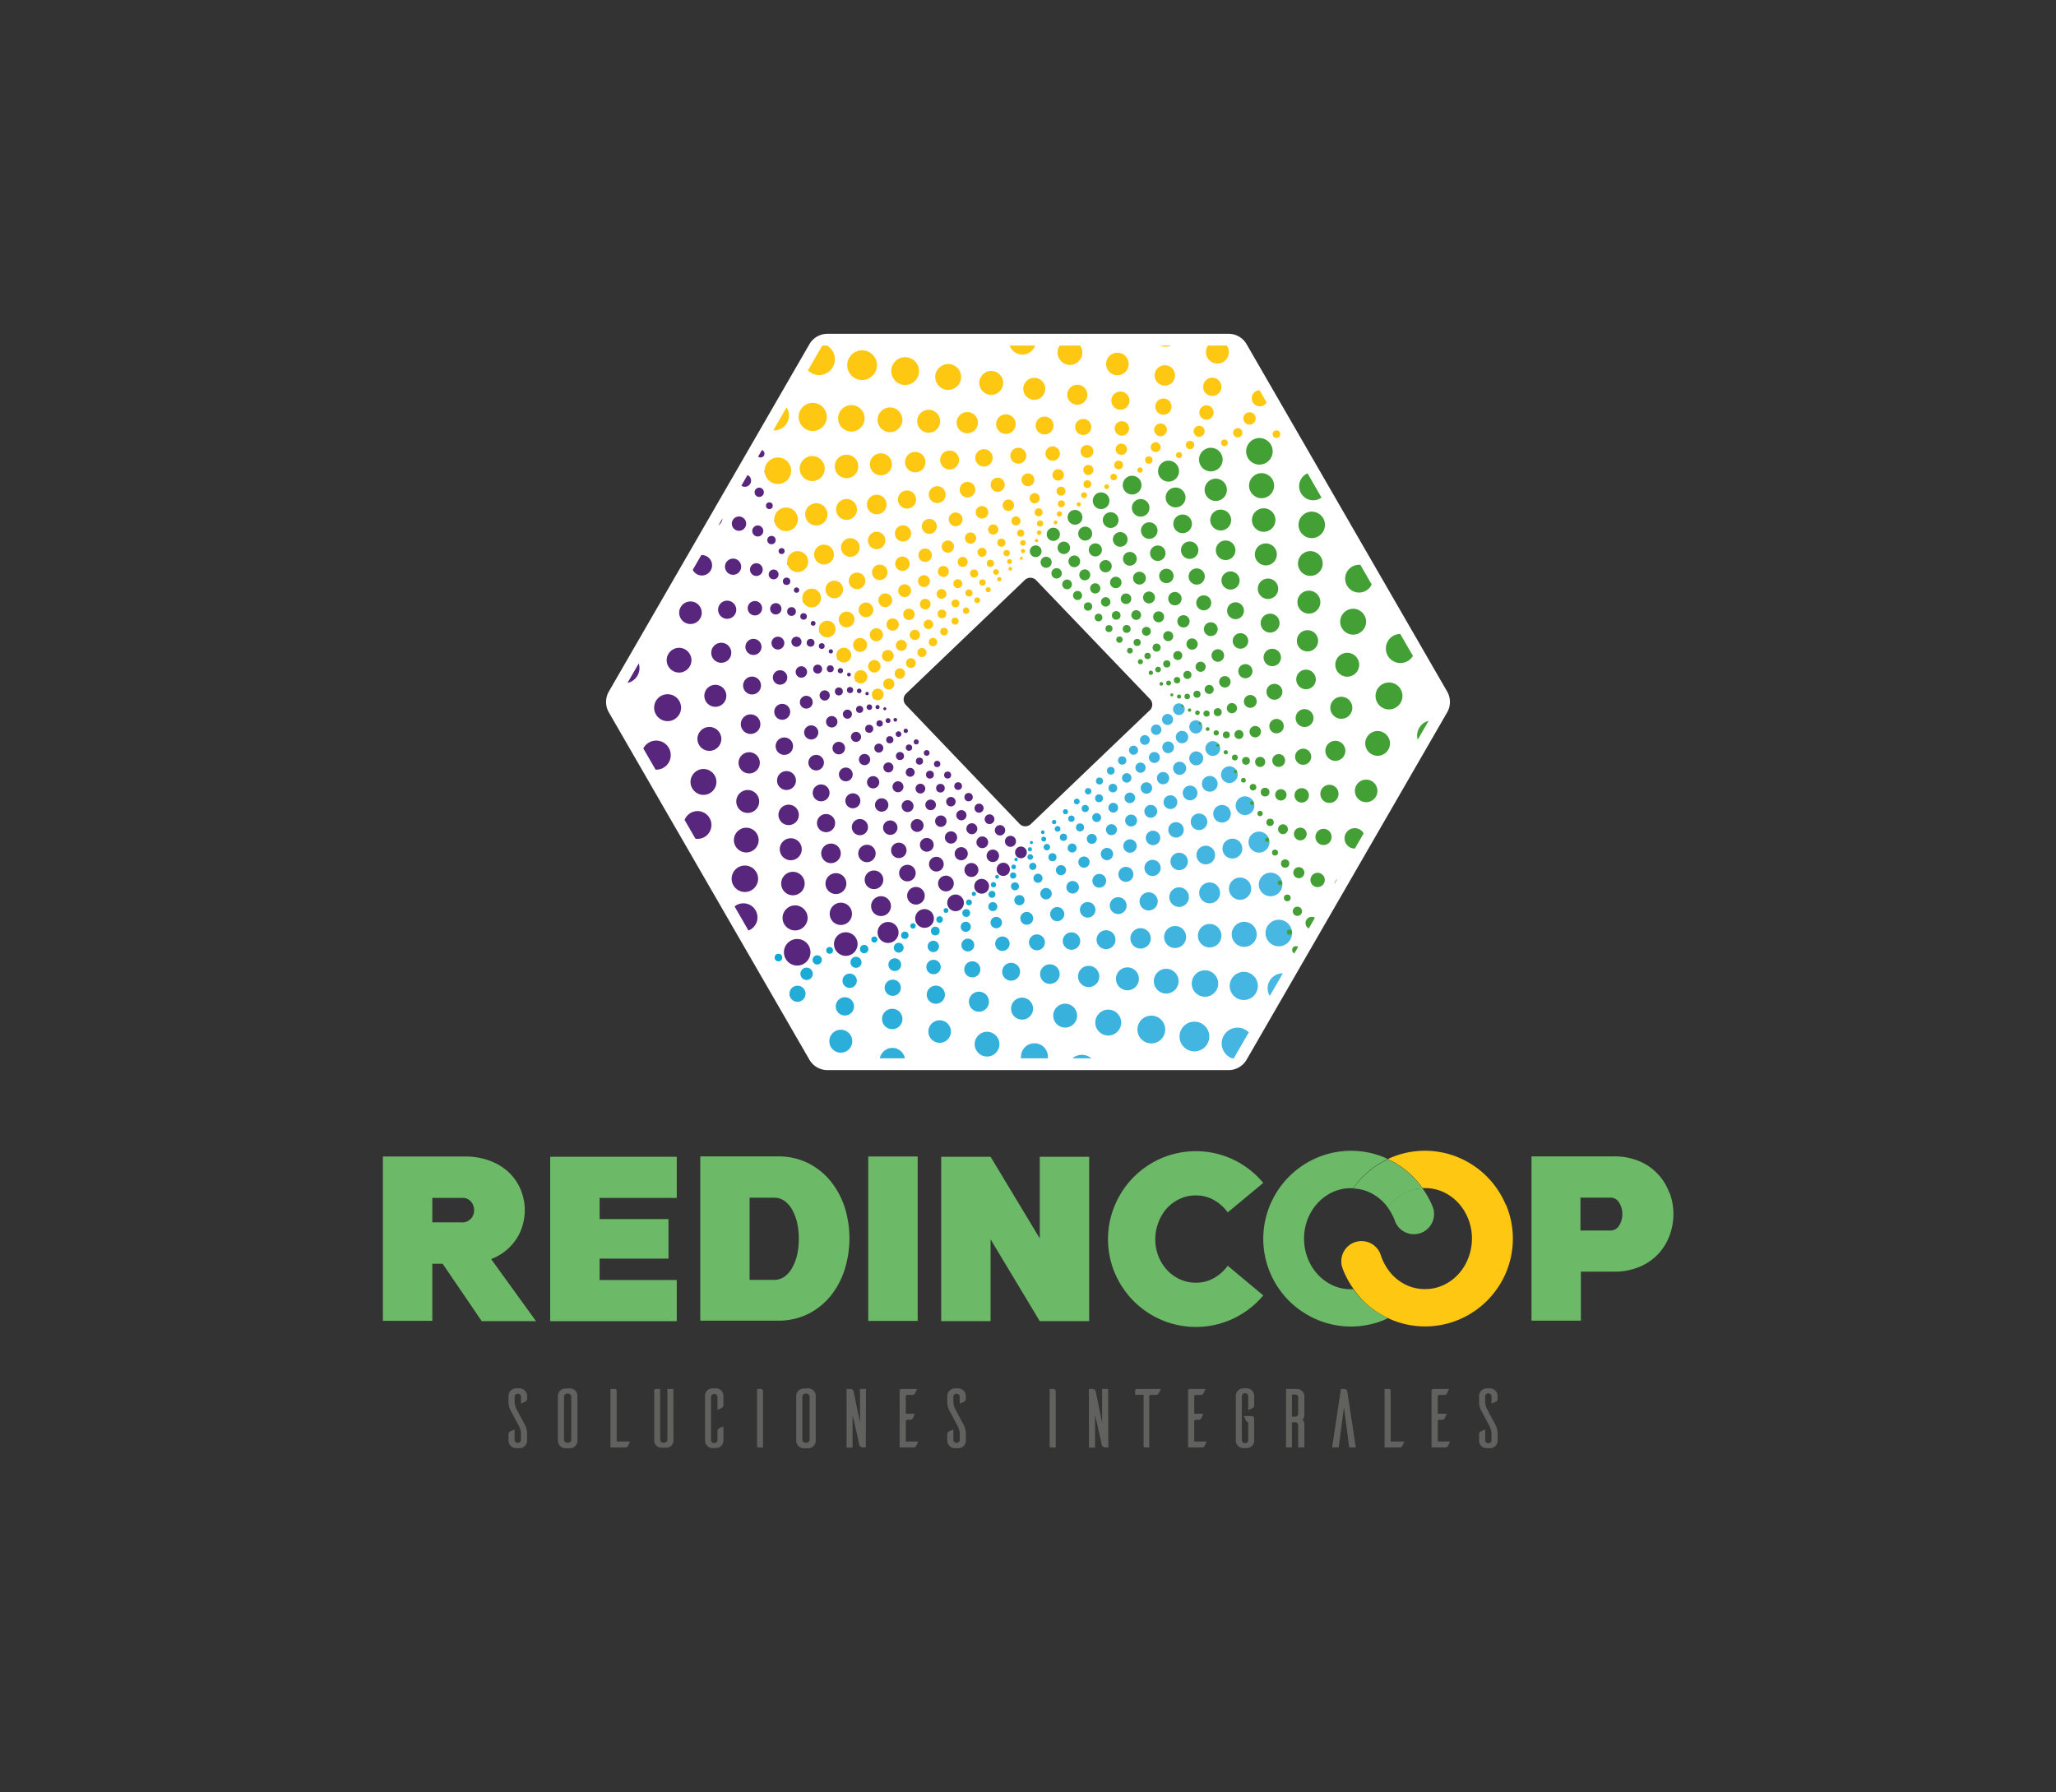<svg id="Capa_1" data-name="Capa 1" xmlns="http://www.w3.org/2000/svg" xmlns:xlink="http://www.w3.org/1999/xlink" viewBox="0 0 438.05 381.8"><rect x="0" y="0" width="438.05" height="381.8" fill="#333333" stroke="none"/><defs><style>.cls-1{fill:none;}.cls-2{clip-path:url(#clip-path);}.cls-3{fill:#616160;}.cls-4{fill:#fff;}.cls-5{clip-path:url(#clip-path-2);}.cls-6{fill:#00a7d2;}.cls-7{fill:#0aa8d3;}.cls-8{fill:#14aad4;}.cls-9{fill:#1cabd5;}.cls-10{fill:#22acd6;}.cls-11{fill:#27add8;}.cls-12{fill:#2baed9;}.cls-13{fill:#30afda;}.cls-14{fill:#34b0db;}.cls-15{fill:#38b2dd;}.cls-16{fill:#3bb3de;}.cls-17{fill:#3fb4df;}.cls-18{fill:#42b5e0;}.cls-19{fill:#45b6e2;}.cls-20{fill:#48b8e3;}.cls-21{fill:#58267c;}.cls-22{fill:#fec812;}.cls-23{fill:#449f35;}.cls-24{fill:#43a035;}.cls-25{fill:#6cb967;}.cls-26{fill:#fec712;}.cls-27{fill:#0098ba;}</style><clipPath id="clip-path"><polygon class="cls-1" points="262.87 479.58 175.19 479.58 131.35 555.51 175.19 631.44 262.87 631.44 306.7 555.51 262.87 479.58"/></clipPath><clipPath id="clip-path-2"><polygon class="cls-1" points="262.87 73.63 175.19 73.63 131.35 149.56 175.19 225.49 262.87 225.49 306.7 149.56 262.87 73.63"/></clipPath></defs><g class="cls-2"><circle cx="209.32" cy="367.25" r="1.42"/><circle cx="196.85" cy="381.09" r="1.84"/><circle cx="227.45" cy="383.59" r="6.79"/><circle cx="213.61" cy="371.12" r="7.2"/><circle cx="229.17" cy="343.94" r="1.6"/><circle cx="213.69" cy="358.02" r="2.06"/><circle cx="198.2" cy="372.1" r="2.53"/><circle cx="261.69" cy="379.72" r="7.16"/><circle cx="247.62" cy="364.23" r="7.63"/><circle cx="233.54" cy="348.75" r="8.09"/><circle cx="253.97" cy="320.1" r="1.8"/><circle cx="235.08" cy="334.11" r="2.32"/><circle cx="216.2" cy="348.12" r="2.84"/><circle cx="197.31" cy="362.13" r="3.36"/><circle cx="178.42" cy="376.15" r="3.88"/><circle cx="300.35" cy="382.61" r="7.53"/><circle cx="286.34" cy="363.73" r="8.05"/><circle cx="272.33" cy="344.84" r="8.57"/><circle cx="258.31" cy="325.95" r="9.09"/><circle cx="284.36" cy="296.21" r="2.02"/><circle cx="261.68" cy="309.76" r="2.61"/><circle cx="239" cy="323.32" r="3.19"/><circle cx="216.32" cy="336.88" r="3.78"/><circle cx="193.64" cy="350.44" r="4.36"/><circle cx="170.96" cy="364" r="4.95"/><circle cx="148.28" cy="377.55" r="5.53"/><circle cx="329.23" cy="371.28" r="8.46"/><circle cx="315.67" cy="348.6" r="9.04"/><circle cx="302.12" cy="325.92" r="9.63"/><circle cx="288.56" cy="303.24" r="10.21"/><circle cx="320.99" cy="272.88" r="2.27"/><circle cx="294.12" cy="285.51" r="2.93"/><circle cx="267.25" cy="298.14" r="3.59"/><circle cx="240.38" cy="310.77" r="4.24"/><circle cx="213.52" cy="323.39" r="4.9"/><circle cx="186.65" cy="336.02" r="5.56"/><circle cx="159.78" cy="348.65" r="6.21"/><circle cx="132.91" cy="361.28" r="6.87"/><circle cx="106.04" cy="373.9" r="7.53"/><circle cx="79.17" cy="386.53" r="8.19"/><circle cx="375.42" cy="388.69" r="8.84"/><circle cx="362.79" cy="361.82" r="9.5"/><circle cx="350.16" cy="334.95" r="10.16"/><circle cx="337.54" cy="308.08" r="10.82"/><circle cx="324.91" cy="281.22" r="11.47"/><circle cx="364.56" cy="250.9" r="2.55"/><circle cx="333.11" cy="262.02" r="3.29"/><circle cx="301.66" cy="273.14" r="4.03"/><circle cx="270.21" cy="284.26" r="4.77"/><circle cx="238.76" cy="295.38" r="5.51"/><circle cx="207.31" cy="306.49" r="6.24"/><circle cx="175.86" cy="317.61" r="6.98"/><circle cx="144.41" cy="328.73" r="7.72"/><circle cx="112.96" cy="339.85" r="8.46"/><circle cx="81.51" cy="350.97" r="9.2"/><circle cx="50.06" cy="362.09" r="9.94"/><circle cx="18.61" cy="373.21" r="10.68"/><circle cx="412.48" cy="386.45" r="9.94"/><circle cx="401.36" cy="355" r="10.68"/><circle cx="390.24" cy="323.55" r="11.42"/><circle cx="379.13" cy="292.1" r="12.15"/><circle cx="368.01" cy="260.65" r="12.89"/><circle cx="415.72" cy="231.18" r="2.87"/><circle cx="379.32" cy="240.1" r="3.7"/><circle cx="342.91" cy="249.02" r="4.53"/><circle cx="306.51" cy="257.94" r="5.36"/><circle cx="270.11" cy="266.87" r="6.19"/><circle cx="233.7" cy="275.79" r="7.02"/><circle cx="197.3" cy="284.71" r="7.85"/><circle cx="160.9" cy="293.63" r="8.68"/><circle cx="124.49" cy="302.55" r="9.51"/><circle cx="88.09" cy="311.48" r="10.34"/><circle cx="51.69" cy="320.4" r="11.17"/><circle cx="15.28" cy="329.32" r="12"/><circle cx="445.25" cy="351.67" r="12"/><circle cx="436.33" cy="315.27" r="12.83"/><circle cx="427.41" cy="278.87" r="13.66"/><circle cx="418.49" cy="242.46" r="14.49"/><circle cx="433.42" cy="220.75" r="4.15"/><circle cx="391.73" cy="226.67" r="5.09"/><circle cx="350.03" cy="232.58" r="6.02"/><circle cx="308.34" cy="238.49" r="6.95"/><circle cx="266.64" cy="244.4" r="7.88"/><circle cx="224.94" cy="250.32" r="8.82"/><circle cx="183.25" cy="256.23" r="9.75"/><circle cx="141.55" cy="262.14" r="10.68"/><circle cx="99.86" cy="268.06" r="11.61"/><circle cx="58.16" cy="273.97" r="12.55"/><circle cx="16.46" cy="279.88" r="13.48"/><circle cx="401.52" cy="209.07" r="6.76"/><circle cx="354.25" cy="211.03" r="7.81"/><circle cx="306.97" cy="212.99" r="8.86"/><circle cx="259.69" cy="214.95" r="9.91"/><circle cx="212.41" cy="216.91" r="10.95"/><circle cx="165.14" cy="218.86" r="12"/><circle cx="117.86" cy="220.82" r="13.05"/><circle cx="70.58" cy="222.78" r="14.1"/><circle cx="23.3" cy="224.74" r="15.15"/></g><path class="cls-3" d="M111,299.06v-1.44a.68.68,0,1,0-1.36,0v1.19a4.24,4.24,0,0,0,.55,1.68l1.54,2.88a4.08,4.08,0,0,1,.57,2v1.59a1.6,1.6,0,0,1-1.61,1.59h-.8a1.63,1.63,0,0,1-1.55-1.59v-1.28a.74.74,0,0,1,.36-.7l.94-.41v2.17a.67.67,0,0,0,.68.68.68.68,0,0,0,.68-.69v-1.43a4.26,4.26,0,0,0-.56-1.69l-1.53-2.87a4.05,4.05,0,0,1-.57-2v-1.28a1.65,1.65,0,0,1,1.6-1.66h.81a1.66,1.66,0,0,1,1.55,1.66v.48a.73.73,0,0,1-.36.69C111.78,298.69,111.28,298.92,111,299.06Z"/><path class="cls-3" d="M121.47,295.8a1.61,1.61,0,0,1,1.56,1.59V307a1.62,1.62,0,0,1-1.56,1.57h-1a1.62,1.62,0,0,1-1.6-1.57v-9.57a1.59,1.59,0,0,1,1.6-1.59Zm-.42,11.6a.67.67,0,0,0,.67-.69v-9.09a.68.68,0,0,0-.67-.7h-.2a.71.71,0,0,0-.68.7v9.09a.71.71,0,0,0,.68.69Z"/><path class="cls-3" d="M134.23,307.13c-.14.33-.36.82-.41.93a.72.72,0,0,1-.69.34h-3.07V295.92H131a.41.41,0,0,1,.39.4v10.81Z"/><path class="cls-3" d="M143.49,306.94a1.52,1.52,0,0,1-1.53,1.51v0h-1a1.54,1.54,0,0,1-1.58-1.53V296.28a.37.37,0,0,1,.37-.36h.91v10.79a.66.66,0,0,0,.66.67h.19a.67.67,0,0,0,.68-.67V295.92h1.28Z"/><path class="cls-3" d="M154.13,306.94a1.6,1.6,0,0,1-1.53,1.59h-.79a1.6,1.6,0,0,1-1.6-1.59v-9.55a1.59,1.59,0,0,1,1.6-1.59h.79a1.58,1.58,0,0,1,1.53,1.59v1.9a.68.68,0,0,1-.34.68l-.93.43v-2.8a.69.69,0,0,0-1.37,0v9.11a.69.69,0,1,0,1.37,0V305a.72.72,0,0,1,.34-.69c.11-.06.61-.27.93-.41Z"/><path class="cls-3" d="M162.06,295.92a.49.49,0,0,1,.51.5v12h-.9c-.31,0-.36-.18-.38-.27V295.92Z"/><path class="cls-3" d="M172.25,295.8a1.61,1.61,0,0,1,1.55,1.59V307a1.62,1.62,0,0,1-1.55,1.57h-1a1.62,1.62,0,0,1-1.61-1.57v-9.57a1.6,1.6,0,0,1,1.61-1.59Zm-.43,11.6a.68.68,0,0,0,.68-.69v-9.09a.69.69,0,0,0-.68-.7h-.2a.7.7,0,0,0-.67.7v9.09a.7.7,0,0,0,.67.69Z"/><path class="cls-3" d="M184.47,308.4h-.59a.83.83,0,0,1-.85-.8l-1.38-6.17v7h-1.28V295.92H181c.71,0,.84.34.91.7l1.32,6.49v-7.19h1.28Z"/><path class="cls-3" d="M195.62,307.13c-.14.33-.35.82-.41.93a.72.72,0,0,1-.69.34h-2.85V296.28a.38.38,0,0,1,.39-.36h3.33l-.43.93a.67.67,0,0,1-.67.36h-1a.28.28,0,0,0-.3.3v3.71h1.92c-.14.32-.35.84-.41.94a.67.67,0,0,1-.67.34h-.54a.31.31,0,0,0-.3.3v4.33Z"/><path class="cls-3" d="M204.48,299.06v-1.44a.68.68,0,1,0-1.36,0v1.19a4.24,4.24,0,0,0,.55,1.68l1.54,2.88a4.08,4.08,0,0,1,.57,2v1.59a1.6,1.6,0,0,1-1.61,1.59h-.8a1.63,1.63,0,0,1-1.55-1.59v-1.28a.74.74,0,0,1,.36-.7l.94-.41v2.17a.68.68,0,1,0,1.36,0v-1.43a4.26,4.26,0,0,0-.56-1.69l-1.53-2.87a4.05,4.05,0,0,1-.57-2v-1.28a1.65,1.65,0,0,1,1.61-1.66h.8a1.66,1.66,0,0,1,1.55,1.66v.48a.73.73,0,0,1-.36.69C205.31,298.69,204.82,298.92,204.48,299.06Z"/><path class="cls-3" d="M224.41,295.92a.49.49,0,0,1,.52.5v12H224c-.3,0-.36-.18-.37-.27V295.92Z"/><path class="cls-3" d="M236.14,308.4h-.59a.83.83,0,0,1-.86-.8l-1.37-6.17v7H232V295.92h.58c.72,0,.84.34.91.7l1.32,6.49v-7.19h1.29Z"/><path class="cls-3" d="M246.86,296.85a.68.68,0,0,1-.68.34h-1a.34.34,0,0,0-.33.3V308.4H244c-.3,0-.35-.18-.35-.27V297.19h-1.8v-.87a.4.4,0,0,1,.39-.4h5.1Z"/><path class="cls-3" d="M257.09,307.13c-.15.33-.36.82-.41.93a.74.74,0,0,1-.7.34h-2.85V296.28a.39.39,0,0,1,.39-.36h3.33l-.42.93a.69.69,0,0,1-.68.36h-1a.29.29,0,0,0-.31.3v3.71h1.93c-.14.32-.36.84-.41.94a.7.7,0,0,1-.68.34h-.53a.32.32,0,0,0-.31.3v4.33Z"/><path class="cls-3" d="M267.22,299.33a.68.68,0,0,1-.35.69c-.09.06-.59.29-.93.43V297.6a.68.68,0,1,0-1.35,0v9.12a.68.68,0,1,0,1.35,0V303h-.05c-.29,0-.47-.41-.47-.41l-.43-.89h1.61c.39,0,.62.21.62.69v4.55a1.61,1.61,0,0,1-1.55,1.59h-.78a1.6,1.6,0,0,1-1.59-1.59v-9.55a1.59,1.59,0,0,1,1.59-1.59h.78a1.61,1.61,0,0,1,1.55,1.59Z"/><path class="cls-3" d="M276.59,308.4v-4.56c0-.61-.32-.8-.66-.8h-.67v5.36H274V295.92h2.34a1.58,1.58,0,0,1,1.57,1.57v3.85s.05,1-.47,1.11c.5.25.47,1.17.47,1.17v4.78Zm-.66-6.58c.34,0,.66-.14.66-.71v-3.35a.6.6,0,0,0-.66-.64h-.67v4.7Z"/><path class="cls-3" d="M288.87,308.4h-1.41l-1.12-8.59-1.12,8.59h-1.41l1.89-12.48h.69c.54,0,.63.34.68.68Z"/><path class="cls-3" d="M299.2,307.13c-.14.33-.35.82-.41.93a.72.72,0,0,1-.69.34H295V295.92h.89a.41.41,0,0,1,.4.4v10.81Z"/><path class="cls-3" d="M308.93,307.13c-.14.33-.36.82-.41.93a.74.74,0,0,1-.7.34H305V296.28a.39.39,0,0,1,.39-.36h3.34l-.43.93a.69.69,0,0,1-.68.36h-1a.28.28,0,0,0-.3.3v3.71h1.92c-.14.32-.36.84-.41.94a.7.7,0,0,1-.68.34h-.53a.31.31,0,0,0-.3.3v4.33Z"/><path class="cls-3" d="M317.78,299.06v-1.44a.68.68,0,1,0-1.35,0v1.19a4.24,4.24,0,0,0,.55,1.68l1.53,2.88a3.94,3.94,0,0,1,.57,2v1.59a1.6,1.6,0,0,1-1.6,1.59h-.8a1.62,1.62,0,0,1-1.55-1.59v-1.28a.74.74,0,0,1,.35-.7l.95-.41v2.17a.68.68,0,1,0,1.35,0v-1.43a4.31,4.31,0,0,0-.55-1.69l-1.53-2.87a3.92,3.92,0,0,1-.57-2v-1.28a1.65,1.65,0,0,1,1.6-1.66h.8a1.66,1.66,0,0,1,1.55,1.66v.48a.72.72,0,0,1-.35.69C318.62,298.69,318.12,298.92,317.78,299.06Z"/><path class="cls-4" d="M308.33,147.34l-42.73-74a4.42,4.42,0,0,0-3.84-2.22H176.3a4.44,4.44,0,0,0-3.85,2.22l-42.73,74a4.46,4.46,0,0,0,0,4.44l42.73,74A4.46,4.46,0,0,0,176.3,228h85.46a4.44,4.44,0,0,0,3.84-2.22l42.73-74A4.46,4.46,0,0,0,308.33,147.34Zm-63.37,4-25.3,24.21a1.71,1.71,0,0,1-2.41,0L193,150.19a1.71,1.71,0,0,1,.05-2.41l25.3-24.21a1.71,1.71,0,0,1,2.41.05L245,148.92A1.71,1.71,0,0,1,245,151.33Z"/><g class="cls-5"><circle class="cls-6" cx="217.34" cy="181.69" r="0.25"/><circle class="cls-7" cx="219.75" cy="179.51" r="0.32"/><circle class="cls-8" cx="222.17" cy="177.32" r="0.39"/><circle class="cls-9" cx="224.59" cy="175.14" r="0.46"/><circle class="cls-10" cx="227.01" cy="172.95" r="0.54"/><circle class="cls-11" cx="229.42" cy="170.77" r="0.61"/><circle class="cls-12" cx="231.84" cy="168.58" r="0.68"/><circle class="cls-13" cx="234.26" cy="166.4" r="0.75"/><circle class="cls-14" cx="236.67" cy="164.21" r="0.82"/><circle class="cls-15" cx="239.09" cy="162.03" r="0.89"/><circle class="cls-16" cx="241.51" cy="159.84" r="0.97"/><circle class="cls-17" cx="243.92" cy="157.66" r="1.04"/><circle class="cls-18" cx="246.34" cy="155.47" r="1.11"/><circle class="cls-19" cx="248.76" cy="153.29" r="1.18"/><circle class="cls-20" cx="251.18" cy="151.1" r="1.25"/><circle class="cls-21" cx="186.28" cy="148.65" r="0.25"/><circle class="cls-21" cx="188.52" cy="151.01" r="0.32"/><circle class="cls-21" cx="190.75" cy="153.36" r="0.39"/><circle class="cls-21" cx="192.98" cy="155.71" r="0.46"/><circle class="cls-21" cx="195.21" cy="158.07" r="0.54"/><circle class="cls-21" cx="197.44" cy="160.42" r="0.61"/><circle class="cls-21" cx="199.67" cy="162.77" r="0.68"/><circle class="cls-21" cx="201.9" cy="165.13" r="0.75"/><circle class="cls-21" cx="204.14" cy="167.48" r="0.82"/><circle class="cls-21" cx="206.37" cy="169.84" r="0.89"/><circle class="cls-21" cx="208.6" cy="172.19" r="0.97"/><circle class="cls-21" cx="210.83" cy="174.54" r="1.04"/><circle class="cls-21" cx="213.06" cy="176.9" r="1.11"/><circle class="cls-21" cx="215.29" cy="179.25" r="1.18"/><circle class="cls-21" cx="217.52" cy="181.61" r="1.25"/><circle class="cls-22" cx="219.97" cy="116.72" r="0.25"/><circle class="cls-22" cx="217.61" cy="118.95" r="0.32"/><circle class="cls-22" cx="215.26" cy="121.18" r="0.39"/><circle class="cls-22" cx="212.91" cy="123.41" r="0.46"/><circle class="cls-22" cx="210.55" cy="125.65" r="0.54"/><circle class="cls-22" cx="208.2" cy="127.88" r="0.61"/><circle class="cls-22" cx="205.84" cy="130.11" r="0.68"/><circle class="cls-22" cx="203.49" cy="132.34" r="0.75"/><circle class="cls-22" cx="201.14" cy="134.57" r="0.82"/><circle class="cls-22" cx="198.78" cy="136.8" r="0.89"/><circle class="cls-22" cx="196.43" cy="139.03" r="0.97"/><circle class="cls-22" cx="194.07" cy="141.27" r="1.04"/><circle class="cls-22" cx="191.72" cy="143.5" r="1.11"/><circle class="cls-22" cx="189.37" cy="145.73" r="1.18"/><circle class="cls-22" cx="187.01" cy="147.96" r="1.25"/><circle class="cls-23" cx="251.9" cy="150.4" r="0.25"/><circle class="cls-23" cx="249.67" cy="148.05" r="0.32"/><circle class="cls-23" cx="247.44" cy="145.7" r="0.39"/><circle class="cls-23" cx="245.2" cy="143.34" r="0.46"/><circle class="cls-23" cx="242.97" cy="140.99" r="0.54"/><circle class="cls-23" cx="240.74" cy="138.63" r="0.61"/><circle class="cls-23" cx="238.51" cy="136.28" r="0.68"/><circle class="cls-24" cx="236.28" cy="133.93" r="0.75"/><circle class="cls-24" cx="234.05" cy="131.57" r="0.82"/><circle class="cls-24" cx="231.82" cy="129.22" r="0.89"/><circle class="cls-24" cx="229.58" cy="126.87" r="0.97"/><circle class="cls-24" cx="227.35" cy="124.51" r="1.04"/><circle class="cls-24" cx="225.12" cy="122.16" r="1.11"/><circle class="cls-24" cx="222.89" cy="119.8" r="1.18"/><circle class="cls-24" cx="220.66" cy="117.45" r="1.25"/><circle class="cls-6" cx="213.54" cy="185.3" r="0.28"/><circle class="cls-7" cx="216.49" cy="183.12" r="0.36"/><circle class="cls-8" cx="219.43" cy="180.95" r="0.44"/><circle class="cls-9" cx="222.38" cy="178.78" r="0.52"/><circle class="cls-10" cx="225.33" cy="176.6" r="0.6"/><circle class="cls-11" cx="228.27" cy="174.43" r="0.68"/><circle class="cls-12" cx="231.22" cy="172.26" r="0.76"/><circle class="cls-13" cx="234.16" cy="170.08" r="0.84"/><circle class="cls-14" cx="237.11" cy="167.91" r="0.92"/><circle class="cls-15" cx="240.06" cy="165.74" r="1.01"/><circle class="cls-16" cx="243" cy="163.56" r="1.09"/><circle class="cls-17" cx="245.95" cy="161.39" r="1.17"/><circle class="cls-18" cx="248.89" cy="159.22" r="1.25"/><circle class="cls-19" cx="251.84" cy="157.04" r="1.33"/><circle class="cls-20" cx="254.79" cy="154.87" r="1.41"/><circle class="cls-21" cx="182.51" cy="144.89" r="0.28"/><circle class="cls-21" cx="184.74" cy="147.77" r="0.36"/><circle class="cls-21" cx="186.97" cy="150.65" r="0.44"/><circle class="cls-21" cx="189.21" cy="153.53" r="0.52"/><circle class="cls-21" cx="191.44" cy="156.41" r="0.6"/><circle class="cls-21" cx="193.67" cy="159.29" r="0.68"/><circle class="cls-21" cx="195.9" cy="162.17" r="0.76"/><circle class="cls-21" cx="198.13" cy="165.05" r="0.84"/><circle class="cls-21" cx="200.37" cy="167.93" r="0.92"/><circle class="cls-21" cx="202.6" cy="170.81" r="1.01"/><circle class="cls-21" cx="204.83" cy="173.69" r="1.09"/><circle class="cls-21" cx="207.06" cy="176.57" r="1.17"/><circle class="cls-21" cx="209.29" cy="179.46" r="1.25"/><circle class="cls-21" cx="211.53" cy="182.34" r="1.33"/><circle class="cls-21" cx="213.76" cy="185.22" r="1.41"/><circle class="cls-22" cx="223.73" cy="112.95" r="0.28"/><circle class="cls-22" cx="220.85" cy="115.18" r="0.36"/><circle class="cls-22" cx="217.97" cy="117.41" r="0.44"/><circle class="cls-22" cx="215.09" cy="119.64" r="0.52"/><circle class="cls-22" cx="212.21" cy="121.87" r="0.6"/><circle class="cls-22" cx="209.33" cy="124.11" r="0.68"/><circle class="cls-22" cx="206.45" cy="126.34" r="0.76"/><circle class="cls-22" cx="203.57" cy="128.57" r="0.84"/><circle class="cls-22" cx="200.69" cy="130.8" r="0.92"/><circle class="cls-22" cx="197.81" cy="133.03" r="1.01"/><circle class="cls-22" cx="194.92" cy="135.27" r="1.09"/><circle class="cls-22" cx="192.04" cy="137.5" r="1.17"/><circle class="cls-22" cx="189.16" cy="139.73" r="1.25"/><circle class="cls-22" cx="186.28" cy="141.96" r="1.33"/><circle class="cls-22" cx="183.4" cy="144.2" r="1.41"/><circle class="cls-23" cx="255.67" cy="154.17" r="0.28"/><circle class="cls-23" cx="253.44" cy="151.29" r="0.36"/><circle class="cls-23" cx="251.21" cy="148.41" r="0.44"/><circle class="cls-23" cx="248.98" cy="145.53" r="0.52"/><circle class="cls-23" cx="246.74" cy="142.65" r="0.6"/><circle class="cls-23" cx="244.51" cy="139.76" r="0.68"/><circle class="cls-23" cx="242.28" cy="136.88" r="0.76"/><circle class="cls-24" cx="240.05" cy="134" r="0.84"/><circle class="cls-24" cx="237.82" cy="131.12" r="0.92"/><circle class="cls-24" cx="235.58" cy="128.24" r="1.01"/><circle class="cls-24" cx="233.35" cy="125.36" r="1.09"/><circle class="cls-24" cx="231.12" cy="122.48" r="1.17"/><circle class="cls-24" cx="228.89" cy="119.6" r="1.25"/><circle class="cls-24" cx="226.66" cy="116.72" r="1.33"/><circle class="cls-24" cx="224.42" cy="113.84" r="1.41"/><circle class="cls-6" cx="208.89" cy="188.9" r="0.31"/><circle class="cls-7" cx="212.43" cy="186.8" r="0.4"/><circle class="cls-8" cx="215.97" cy="184.7" r="0.49"/><circle class="cls-9" cx="219.5" cy="182.59" r="0.59"/><circle class="cls-10" cx="223.04" cy="180.49" r="0.68"/><circle class="cls-11" cx="226.58" cy="178.39" r="0.77"/><circle class="cls-12" cx="230.11" cy="176.29" r="0.86"/><circle class="cls-13" cx="233.65" cy="174.19" r="0.95"/><circle class="cls-14" cx="237.19" cy="172.09" r="1.04"/><circle class="cls-15" cx="240.72" cy="169.99" r="1.13"/><circle class="cls-16" cx="244.26" cy="167.89" r="1.22"/><circle class="cls-17" cx="247.8" cy="165.79" r="1.31"/><circle class="cls-18" cx="251.33" cy="163.69" r="1.4"/><circle class="cls-19" cx="254.87" cy="161.58" r="1.49"/><circle class="cls-20" cx="258.4" cy="159.48" r="1.58"/><circle class="cls-21" cx="178.71" cy="140.26" r="0.31"/><circle class="cls-21" cx="180.88" cy="143.73" r="0.4"/><circle class="cls-21" cx="183.06" cy="147.2" r="0.49"/><circle class="cls-21" cx="185.23" cy="150.67" r="0.59"/><circle class="cls-21" cx="187.41" cy="154.14" r="0.68"/><circle class="cls-21" cx="189.58" cy="157.61" r="0.77"/><circle class="cls-21" cx="191.75" cy="161.08" r="0.86"/><circle class="cls-21" cx="193.93" cy="164.55" r="0.95"/><circle class="cls-21" cx="196.1" cy="168.02" r="1.04"/><circle class="cls-21" cx="198.28" cy="171.49" r="1.13"/><circle class="cls-21" cx="200.45" cy="174.96" r="1.22"/><circle class="cls-21" cx="202.62" cy="178.43" r="1.31"/><circle class="cls-21" cx="204.8" cy="181.89" r="1.4"/><circle class="cls-21" cx="206.97" cy="185.36" r="1.49"/><circle class="cls-21" cx="209.15" cy="188.83" r="1.58"/><circle class="cls-22" cx="228.36" cy="109.15" r="0.31"/><circle class="cls-22" cx="224.89" cy="111.32" r="0.4"/><circle class="cls-22" cx="221.42" cy="113.49" r="0.49"/><circle class="cls-22" cx="217.95" cy="115.67" r="0.59"/><circle class="cls-22" cx="214.48" cy="117.84" r="0.68"/><circle class="cls-22" cx="211.01" cy="120.02" r="0.77"/><circle class="cls-22" cx="207.54" cy="122.19" r="0.86"/><circle class="cls-22" cx="204.07" cy="124.36" r="0.95"/><circle class="cls-22" cx="200.6" cy="126.54" r="1.04"/><circle class="cls-22" cx="197.13" cy="128.71" r="1.13"/><circle class="cls-22" cx="193.66" cy="130.89" r="1.22"/><circle class="cls-22" cx="190.19" cy="133.06" r="1.31"/><circle class="cls-22" cx="186.72" cy="135.24" r="1.4"/><circle class="cls-22" cx="183.25" cy="137.41" r="1.49"/><circle class="cls-22" cx="179.78" cy="139.58" r="1.58"/><circle class="cls-23" cx="259.47" cy="158.8" r="0.31"/><circle class="cls-23" cx="257.3" cy="155.33" r="0.4"/><circle class="cls-23" cx="255.13" cy="151.86" r="0.49"/><circle class="cls-23" cx="252.95" cy="148.39" r="0.59"/><circle class="cls-23" cx="250.78" cy="144.92" r="0.68"/><circle class="cls-23" cx="248.6" cy="141.45" r="0.77"/><circle class="cls-23" cx="246.43" cy="137.98" r="0.86"/><circle class="cls-24" cx="244.25" cy="134.51" r="0.95"/><circle class="cls-24" cx="242.08" cy="131.04" r="1.04"/><circle class="cls-24" cx="239.91" cy="127.57" r="1.13"/><circle class="cls-24" cx="237.73" cy="124.1" r="1.22"/><circle class="cls-24" cx="235.56" cy="120.63" r="1.31"/><circle class="cls-24" cx="233.38" cy="117.16" r="1.4"/><circle class="cls-24" cx="231.21" cy="113.69" r="1.49"/><circle class="cls-24" cx="229.04" cy="110.22" r="1.58"/><circle class="cls-6" cx="203.3" cy="192.41" r="0.35"/><circle class="cls-7" cx="207.49" cy="190.45" r="0.45"/><circle class="cls-8" cx="211.67" cy="188.5" r="0.56"/><circle class="cls-9" cx="215.86" cy="186.54" r="0.66"/><circle class="cls-10" cx="220.05" cy="184.59" r="0.76"/><circle class="cls-11" cx="224.24" cy="182.64" r="0.86"/><circle class="cls-12" cx="228.43" cy="180.68" r="0.96"/><circle class="cls-13" cx="232.62" cy="178.73" r="1.07"/><circle class="cls-14" cx="236.8" cy="176.77" r="1.17"/><circle class="cls-15" cx="240.99" cy="174.82" r="1.27"/><circle class="cls-16" cx="245.18" cy="172.86" r="1.37"/><circle class="cls-17" cx="249.37" cy="170.91" r="1.47"/><circle class="cls-18" cx="253.56" cy="168.95" r="1.57"/><circle class="cls-19" cx="257.75" cy="167" r="1.68"/><circle class="cls-20" cx="261.93" cy="165.05" r="1.78"/><circle class="cls-21" cx="174.98" cy="134.66" r="0.35"/><circle class="cls-21" cx="177.02" cy="138.78" r="0.45"/><circle class="cls-21" cx="179.06" cy="142.9" r="0.56"/><circle class="cls-21" cx="181.11" cy="147.02" r="0.66"/><circle class="cls-21" cx="183.15" cy="151.14" r="0.76"/><circle class="cls-21" cx="185.19" cy="155.27" r="0.86"/><circle class="cls-21" cx="187.24" cy="159.39" r="0.96"/><circle class="cls-21" cx="189.28" cy="163.51" r="1.07"/><circle class="cls-21" cx="191.32" cy="167.63" r="1.17"/><circle class="cls-21" cx="193.37" cy="171.75" r="1.27"/><circle class="cls-21" cx="195.41" cy="175.88" r="1.37"/><circle class="cls-21" cx="197.46" cy="180" r="1.47"/><circle class="cls-21" cx="199.5" cy="184.12" r="1.57"/><circle class="cls-21" cx="201.54" cy="188.24" r="1.68"/><circle class="cls-21" cx="203.59" cy="192.36" r="1.78"/><circle class="cls-22" cx="233.96" cy="105.41" r="0.35"/><circle class="cls-22" cx="229.84" cy="107.46" r="0.45"/><circle class="cls-22" cx="225.72" cy="109.5" r="0.56"/><circle class="cls-22" cx="221.6" cy="111.54" r="0.66"/><circle class="cls-22" cx="217.47" cy="113.59" r="0.76"/><circle class="cls-22" cx="213.35" cy="115.63" r="0.86"/><circle class="cls-22" cx="209.23" cy="117.67" r="0.96"/><circle class="cls-22" cx="205.11" cy="119.72" r="1.07"/><circle class="cls-22" cx="200.99" cy="121.76" r="1.17"/><circle class="cls-22" cx="196.86" cy="123.81" r="1.27"/><circle class="cls-22" cx="192.74" cy="125.85" r="1.37"/><circle class="cls-22" cx="188.62" cy="127.89" r="1.47"/><circle class="cls-22" cx="184.5" cy="129.94" r="1.57"/><circle class="cls-22" cx="180.38" cy="131.98" r="1.68"/><circle class="cls-22" cx="176.25" cy="134.02" r="1.78"/><circle class="cls-23" cx="263.21" cy="164.4" r="0.35"/><circle class="cls-23" cx="261.16" cy="160.28" r="0.45"/><circle class="cls-23" cx="259.12" cy="156.15" r="0.56"/><circle class="cls-23" cx="257.07" cy="152.03" r="0.66"/><circle class="cls-23" cx="255.03" cy="147.91" r="0.76"/><circle class="cls-23" cx="252.99" cy="143.79" r="0.86"/><circle class="cls-23" cx="250.94" cy="139.67" r="0.96"/><circle class="cls-24" cx="248.9" cy="135.54" r="1.07"/><circle class="cls-24" cx="246.86" cy="131.42" r="1.17"/><circle class="cls-24" cx="244.81" cy="127.3" r="1.27"/><circle class="cls-24" cx="242.77" cy="123.18" r="1.37"/><circle class="cls-24" cx="240.73" cy="119.06" r="1.47"/><circle class="cls-24" cx="238.68" cy="114.93" r="1.57"/><circle class="cls-24" cx="236.64" cy="110.81" r="1.68"/><circle class="cls-24" cx="234.6" cy="106.69" r="1.78"/><circle class="cls-6" cx="196.65" cy="195.71" r="0.4"/><circle class="cls-7" cx="201.55" cy="193.99" r="0.51"/><circle class="cls-8" cx="206.45" cy="192.27" r="0.62"/><circle class="cls-9" cx="211.35" cy="190.55" r="0.74"/><circle class="cls-10" cx="216.25" cy="188.84" r="0.85"/><circle class="cls-11" cx="221.15" cy="187.12" r="0.97"/><circle class="cls-12" cx="226.05" cy="185.4" r="1.08"/><circle class="cls-13" cx="230.95" cy="183.68" r="1.2"/><circle class="cls-14" cx="235.85" cy="181.96" r="1.31"/><circle class="cls-15" cx="240.76" cy="180.25" r="1.43"/><circle class="cls-16" cx="245.66" cy="178.53" r="1.54"/><circle class="cls-17" cx="250.56" cy="176.81" r="1.65"/><circle class="cls-18" cx="255.46" cy="175.09" r="1.77"/><circle class="cls-19" cx="260.36" cy="173.38" r="1.88"/><circle class="cls-20" cx="265.26" cy="171.66" r="2"/><circle class="cls-21" cx="171.43" cy="127.98" r="0.4"/><circle class="cls-21" cx="173.25" cy="132.81" r="0.51"/><circle class="cls-21" cx="175.08" cy="137.65" r="0.62"/><circle class="cls-21" cx="176.9" cy="142.49" r="0.74"/><circle class="cls-21" cx="178.73" cy="147.32" r="0.85"/><circle class="cls-21" cx="180.55" cy="152.16" r="0.97"/><circle class="cls-21" cx="182.38" cy="157" r="1.08"/><circle class="cls-21" cx="184.2" cy="161.83" r="1.2"/><circle class="cls-21" cx="186.03" cy="166.67" r="1.31"/><circle class="cls-21" cx="187.85" cy="171.51" r="1.43"/><circle class="cls-21" cx="189.68" cy="176.34" r="1.54"/><circle class="cls-21" cx="191.5" cy="181.18" r="1.65"/><circle class="cls-21" cx="193.33" cy="186.02" r="1.77"/><circle class="cls-21" cx="195.15" cy="190.85" r="1.88"/><circle class="cls-21" cx="196.98" cy="195.69" r="2"/><circle class="cls-22" cx="240.64" cy="101.87" r="0.4"/><circle class="cls-22" cx="235.8" cy="103.69" r="0.51"/><circle class="cls-22" cx="230.97" cy="105.51" r="0.62"/><circle class="cls-22" cx="226.13" cy="107.34" r="0.74"/><circle class="cls-22" cx="221.29" cy="109.16" r="0.85"/><circle class="cls-22" cx="216.46" cy="110.99" r="0.97"/><circle class="cls-22" cx="211.62" cy="112.81" r="1.08"/><circle class="cls-22" cx="206.78" cy="114.64" r="1.2"/><circle class="cls-22" cx="201.95" cy="116.46" r="1.31"/><circle class="cls-22" cx="197.11" cy="118.29" r="1.43"/><circle class="cls-22" cx="192.27" cy="120.11" r="1.54"/><circle class="cls-22" cx="187.44" cy="121.94" r="1.65"/><circle class="cls-22" cx="182.6" cy="123.76" r="1.77"/><circle class="cls-22" cx="177.76" cy="125.59" r="1.88"/><circle class="cls-22" cx="172.93" cy="127.41" r="2"/><circle class="cls-23" cx="266.75" cy="171.08" r="0.4"/><circle class="cls-23" cx="264.93" cy="166.24" r="0.51"/><circle class="cls-23" cx="263.1" cy="161.4" r="0.62"/><circle class="cls-23" cx="261.28" cy="156.57" r="0.74"/><circle class="cls-23" cx="259.45" cy="151.73" r="0.85"/><circle class="cls-23" cx="257.63" cy="146.89" r="0.97"/><circle class="cls-23" cx="255.8" cy="142.06" r="1.08"/><circle class="cls-24" cx="253.98" cy="137.22" r="1.2"/><circle class="cls-24" cx="252.15" cy="132.38" r="1.31"/><circle class="cls-24" cx="250.33" cy="127.55" r="1.43"/><circle class="cls-24" cx="248.51" cy="122.71" r="1.54"/><circle class="cls-24" cx="246.68" cy="117.87" r="1.65"/><circle class="cls-24" cx="244.86" cy="113.04" r="1.77"/><circle class="cls-24" cx="243.03" cy="108.2" r="1.88"/><circle class="cls-24" cx="241.21" cy="103.36" r="2"/><circle class="cls-6" cx="188.84" cy="198.65" r="0.44"/><circle class="cls-7" cx="194.52" cy="197.28" r="0.57"/><circle class="cls-8" cx="200.19" cy="195.91" r="0.7"/><circle class="cls-9" cx="205.86" cy="194.53" r="0.83"/><circle class="cls-10" cx="211.53" cy="193.16" r="0.96"/><circle class="cls-11" cx="217.2" cy="191.79" r="1.09"/><circle class="cls-12" cx="222.87" cy="190.41" r="1.22"/><circle class="cls-13" cx="228.54" cy="189.04" r="1.34"/><circle class="cls-14" cx="234.21" cy="187.66" r="1.47"/><circle class="cls-15" cx="239.88" cy="186.29" r="1.6"/><circle class="cls-16" cx="245.56" cy="184.92" r="1.73"/><circle class="cls-17" cx="251.23" cy="183.54" r="1.86"/><circle class="cls-18" cx="256.9" cy="182.17" r="1.99"/><circle class="cls-19" cx="262.57" cy="180.8" r="2.12"/><circle class="cls-20" cx="268.24" cy="179.42" r="2.24"/><circle class="cls-21" cx="168.21" cy="120.12" r="0.44"/><circle class="cls-21" cx="169.71" cy="125.73" r="0.57"/><circle class="cls-21" cx="171.21" cy="131.34" r="0.7"/><circle class="cls-21" cx="172.71" cy="136.95" r="0.83"/><circle class="cls-21" cx="174.21" cy="142.56" r="0.96"/><circle class="cls-21" cx="175.71" cy="148.17" r="1.09"/><circle class="cls-21" cx="177.21" cy="153.78" r="1.22"/><circle class="cls-21" cx="178.71" cy="159.39" r="1.34"/><circle class="cls-21" cx="180.21" cy="165" r="1.47"/><circle class="cls-21" cx="181.71" cy="170.62" r="1.6"/><circle class="cls-21" cx="183.21" cy="176.23" r="1.73"/><circle class="cls-21" cx="184.71" cy="181.84" r="1.86"/><circle class="cls-21" cx="186.21" cy="187.45" r="1.99"/><circle class="cls-21" cx="187.71" cy="193.06" r="2.12"/><circle class="cls-21" cx="189.21" cy="198.67" r="2.24"/><circle class="cls-22" cx="248.5" cy="98.64" r="0.44"/><circle class="cls-22" cx="242.89" cy="100.14" r="0.57"/><circle class="cls-22" cx="237.28" cy="101.64" r="0.7"/><circle class="cls-22" cx="231.67" cy="103.15" r="0.83"/><circle class="cls-22" cx="226.06" cy="104.65" r="0.96"/><circle class="cls-22" cx="220.45" cy="106.15" r="1.09"/><circle class="cls-22" cx="214.84" cy="107.65" r="1.22"/><circle class="cls-22" cx="209.22" cy="109.15" r="1.34"/><circle class="cls-22" cx="203.61" cy="110.65" r="1.47"/><circle class="cls-22" cx="198" cy="112.15" r="1.6"/><circle class="cls-22" cx="192.39" cy="113.65" r="1.73"/><circle class="cls-22" cx="186.78" cy="115.15" r="1.86"/><circle class="cls-22" cx="181.17" cy="116.65" r="1.99"/><circle class="cls-22" cx="175.56" cy="118.15" r="2.12"/><circle class="cls-22" cx="169.95" cy="119.65" r="2.24"/><circle class="cls-23" cx="269.97" cy="178.94" r="0.44"/><circle class="cls-23" cx="268.47" cy="173.33" r="0.57"/><circle class="cls-23" cx="266.97" cy="167.72" r="0.7"/><circle class="cls-23" cx="265.47" cy="162.11" r="0.83"/><circle class="cls-23" cx="263.97" cy="156.49" r="0.96"/><circle class="cls-23" cx="262.47" cy="150.88" r="1.09"/><circle class="cls-23" cx="260.97" cy="145.27" r="1.22"/><circle class="cls-24" cx="259.47" cy="139.66" r="1.34"/><circle class="cls-24" cx="257.97" cy="134.05" r="1.47"/><circle class="cls-24" cx="256.47" cy="128.44" r="1.6"/><circle class="cls-24" cx="254.97" cy="122.83" r="1.73"/><circle class="cls-24" cx="253.47" cy="117.22" r="1.86"/><circle class="cls-24" cx="251.97" cy="111.61" r="1.99"/><circle class="cls-24" cx="250.47" cy="105.99" r="2.12"/><circle class="cls-24" cx="248.97" cy="100.38" r="2.24"/><circle class="cls-6" cx="179.79" cy="201.08" r="0.5"/><circle class="cls-7" cx="186.29" cy="200.17" r="0.64"/><circle class="cls-8" cx="192.78" cy="199.27" r="0.79"/><circle class="cls-9" cx="199.27" cy="198.37" r="0.93"/><circle class="cls-10" cx="205.77" cy="197.46" r="1.08"/><circle class="cls-11" cx="212.26" cy="196.56" r="1.22"/><circle class="cls-12" cx="218.76" cy="195.66" r="1.37"/><circle class="cls-13" cx="225.25" cy="194.76" r="1.51"/><circle class="cls-14" cx="231.74" cy="193.85" r="1.66"/><circle class="cls-15" cx="238.24" cy="192.95" r="1.8"/><circle class="cls-16" cx="244.73" cy="192.05" r="1.94"/><circle class="cls-17" cx="251.22" cy="191.14" r="2.09"/><circle class="cls-18" cx="257.72" cy="190.24" r="2.23"/><circle class="cls-19" cx="264.21" cy="189.34" r="2.38"/><circle class="cls-20" cx="270.71" cy="188.44" r="2.52"/><circle class="cls-21" cx="165.48" cy="110.97" r="0.5"/><circle class="cls-21" cx="166.53" cy="117.41" r="0.64"/><circle class="cls-21" cx="167.59" cy="123.85" r="0.79"/><circle class="cls-21" cx="168.64" cy="130.29" r="0.93"/><circle class="cls-21" cx="169.69" cy="136.73" r="1.08"/><circle class="cls-21" cx="170.74" cy="143.17" r="1.22"/><circle class="cls-21" cx="171.79" cy="149.61" r="1.37"/><circle class="cls-21" cx="172.84" cy="156.05" r="1.51"/><circle class="cls-21" cx="173.89" cy="162.49" r="1.66"/><circle class="cls-21" cx="174.95" cy="168.93" r="1.8"/><circle class="cls-21" cx="176" cy="175.37" r="1.94"/><circle class="cls-21" cx="177.05" cy="181.82" r="2.09"/><circle class="cls-21" cx="178.1" cy="188.26" r="2.23"/><circle class="cls-21" cx="179.15" cy="194.7" r="2.38"/><circle class="cls-21" cx="180.2" cy="201.14" r="2.52"/><circle class="cls-22" cx="257.65" cy="95.92" r="0.5"/><circle class="cls-22" cx="251.21" cy="96.97" r="0.64"/><circle class="cls-22" cx="244.77" cy="98.02" r="0.79"/><circle class="cls-22" cx="238.33" cy="99.07" r="0.93"/><circle class="cls-22" cx="231.89" cy="100.13" r="1.08"/><circle class="cls-22" cx="225.45" cy="101.18" r="1.22"/><circle class="cls-22" cx="219.01" cy="102.23" r="1.37"/><circle class="cls-22" cx="212.57" cy="103.28" r="1.51"/><circle class="cls-22" cx="206.13" cy="104.33" r="1.66"/><circle class="cls-22" cx="199.68" cy="105.38" r="1.8"/><circle class="cls-22" cx="193.24" cy="106.43" r="1.94"/><circle class="cls-22" cx="186.8" cy="107.49" r="2.09"/><circle class="cls-22" cx="180.36" cy="108.54" r="2.23"/><circle class="cls-22" cx="173.92" cy="109.59" r="2.38"/><circle class="cls-22" cx="167.48" cy="110.64" r="2.52"/><circle class="cls-23" cx="272.7" cy="188.09" r="0.5"/><circle class="cls-23" cx="271.65" cy="181.65" r="0.64"/><circle class="cls-23" cx="270.6" cy="175.21" r="0.79"/><circle class="cls-23" cx="269.54" cy="168.77" r="0.93"/><circle class="cls-23" cx="268.49" cy="162.33" r="1.08"/><circle class="cls-23" cx="267.44" cy="155.89" r="1.22"/><circle class="cls-23" cx="266.39" cy="149.44" r="1.37"/><circle class="cls-24" cx="265.34" cy="143" r="1.51"/><circle class="cls-24" cx="264.29" cy="136.56" r="1.66"/><circle class="cls-24" cx="263.24" cy="130.12" r="1.8"/><circle class="cls-24" cx="262.18" cy="123.68" r="1.94"/><circle class="cls-24" cx="261.13" cy="117.24" r="2.09"/><circle class="cls-24" cx="260.08" cy="110.8" r="2.23"/><circle class="cls-24" cx="259.03" cy="104.36" r="2.38"/><circle class="cls-24" cx="257.98" cy="97.92" r="2.52"/><circle class="cls-6" cx="169.4" cy="202.78" r="0.56"/><circle class="cls-7" cx="176.76" cy="202.49" r="0.72"/><circle class="cls-8" cx="184.12" cy="202.21" r="0.89"/><circle class="cls-9" cx="191.48" cy="201.92" r="1.05"/><circle class="cls-10" cx="198.85" cy="201.64" r="1.21"/><circle class="cls-11" cx="206.21" cy="201.35" r="1.37"/><circle class="cls-12" cx="213.57" cy="201.07" r="1.54"/><circle class="cls-13" cx="220.93" cy="200.78" r="1.7"/><circle class="cls-14" cx="228.29" cy="200.5" r="1.86"/><circle class="cls-15" cx="235.65" cy="200.21" r="2.02"/><circle class="cls-16" cx="243.01" cy="199.93" r="2.18"/><circle class="cls-17" cx="250.37" cy="199.64" r="2.35"/><circle class="cls-18" cx="257.73" cy="199.36" r="2.51"/><circle class="cls-19" cx="265.09" cy="199.07" r="2.67"/><circle class="cls-20" cx="272.46" cy="198.79" r="2.83"/><circle class="cls-21" cx="163.46" cy="100.43" r="0.56"/><circle class="cls-21" cx="163.92" cy="107.75" r="0.72"/><circle class="cls-21" cx="164.37" cy="115.07" r="0.89"/><circle class="cls-21" cx="164.83" cy="122.39" r="1.05"/><circle class="cls-21" cx="165.29" cy="129.71" r="1.21"/><circle class="cls-21" cx="165.74" cy="137.02" r="1.37"/><circle class="cls-21" cx="166.2" cy="144.34" r="1.54"/><circle class="cls-21" cx="166.66" cy="151.66" r="1.7"/><circle class="cls-21" cx="167.11" cy="158.98" r="1.86"/><circle class="cls-21" cx="167.57" cy="166.3" r="2.02"/><circle class="cls-21" cx="168.03" cy="173.62" r="2.18"/><circle class="cls-21" cx="168.48" cy="180.94" r="2.35"/><circle class="cls-21" cx="168.94" cy="188.25" r="2.51"/><circle class="cls-21" cx="169.4" cy="195.57" r="2.67"/><circle class="cls-21" cx="169.85" cy="202.89" r="2.83"/><circle class="cls-22" cx="268.19" cy="93.9" r="0.56"/><circle class="cls-22" cx="260.87" cy="94.35" r="0.72"/><circle class="cls-22" cx="253.55" cy="94.81" r="0.89"/><circle class="cls-22" cx="246.23" cy="95.27" r="1.05"/><circle class="cls-22" cx="238.91" cy="95.72" r="1.21"/><circle class="cls-22" cx="231.59" cy="96.18" r="1.37"/><circle class="cls-22" cx="224.28" cy="96.64" r="1.54"/><circle class="cls-22" cx="216.96" cy="97.09" r="1.7"/><circle class="cls-22" cx="209.64" cy="97.55" r="1.86"/><circle class="cls-22" cx="202.32" cy="98.01" r="2.02"/><circle class="cls-22" cx="195" cy="98.46" r="2.18"/><circle class="cls-22" cx="187.68" cy="98.92" r="2.35"/><circle class="cls-22" cx="180.36" cy="99.38" r="2.51"/><circle class="cls-22" cx="173.05" cy="99.83" r="2.67"/><circle class="cls-22" cx="165.73" cy="100.29" r="2.83"/><circle class="cls-23" cx="274.72" cy="198.62" r="0.56"/><circle class="cls-23" cx="274.27" cy="191.31" r="0.72"/><circle class="cls-23" cx="273.81" cy="183.99" r="0.89"/><circle class="cls-23" cx="273.35" cy="176.67" r="1.05"/><circle class="cls-23" cx="272.9" cy="169.35" r="1.21"/><circle class="cls-23" cx="272.44" cy="162.03" r="1.37"/><circle class="cls-23" cx="271.98" cy="154.71" r="1.54"/><circle class="cls-24" cx="271.53" cy="147.39" r="1.7"/><circle class="cls-24" cx="271.07" cy="140.08" r="1.86"/><circle class="cls-24" cx="270.61" cy="132.76" r="2.02"/><circle class="cls-24" cx="270.16" cy="125.44" r="2.18"/><circle class="cls-24" cx="269.7" cy="118.12" r="2.35"/><circle class="cls-24" cx="269.24" cy="110.8" r="2.51"/><circle class="cls-24" cx="268.79" cy="103.48" r="2.67"/><circle class="cls-24" cx="268.33" cy="96.16" r="2.83"/><circle class="cls-6" cx="157.59" cy="203.52" r="0.63"/><circle class="cls-7" cx="165.86" cy="204.02" r="0.81"/><circle class="cls-8" cx="174.12" cy="204.52" r="0.99"/><circle class="cls-9" cx="182.38" cy="205.03" r="1.18"/><circle class="cls-10" cx="190.64" cy="205.53" r="1.36"/><circle class="cls-11" cx="198.9" cy="206.03" r="1.54"/><circle class="cls-12" cx="207.16" cy="206.53" r="1.72"/><circle class="cls-13" cx="215.43" cy="207.04" r="1.91"/><circle class="cls-14" cx="223.69" cy="207.54" r="2.09"/><circle class="cls-15" cx="231.95" cy="208.04" r="2.27"/><circle class="cls-16" cx="240.21" cy="208.55" r="2.45"/><circle class="cls-17" cx="248.47" cy="209.05" r="2.64"/><circle class="cls-18" cx="256.73" cy="209.55" r="2.82"/><circle class="cls-19" cx="265" cy="210.06" r="3"/><circle class="cls-20" cx="273.26" cy="210.56" r="3.18"/><circle class="cls-21" cx="162.37" cy="88.43" r="0.63"/><circle class="cls-21" cx="162.06" cy="96.66" r="0.81"/><circle class="cls-21" cx="161.76" cy="104.89" r="0.99"/><circle class="cls-21" cx="161.45" cy="113.13" r="1.18"/><circle class="cls-21" cx="161.15" cy="121.36" r="1.36"/><circle class="cls-21" cx="160.84" cy="129.59" r="1.54"/><circle class="cls-21" cx="160.53" cy="137.83" r="1.72"/><circle class="cls-21" cx="160.23" cy="146.06" r="1.91"/><circle class="cls-21" cx="159.92" cy="154.29" r="2.09"/><circle class="cls-21" cx="159.62" cy="162.53" r="2.27"/><circle class="cls-21" cx="159.31" cy="170.76" r="2.45"/><circle class="cls-21" cx="159" cy="178.99" r="2.64"/><circle class="cls-21" cx="158.7" cy="187.23" r="2.82"/><circle class="cls-21" cx="158.39" cy="195.46" r="3"/><circle class="cls-21" cx="158.09" cy="203.7" r="3.18"/><circle class="cls-22" cx="280.19" cy="92.81" r="0.63"/><circle class="cls-22" cx="271.96" cy="92.5" r="0.81"/><circle class="cls-22" cx="263.72" cy="92.2" r="0.99"/><circle class="cls-22" cx="255.49" cy="91.89" r="1.18"/><circle class="cls-22" cx="247.26" cy="91.58" r="1.36"/><circle class="cls-22" cx="239.02" cy="91.28" r="1.54"/><circle class="cls-22" cx="230.79" cy="90.97" r="1.72"/><circle class="cls-22" cx="222.56" cy="90.66" r="1.91"/><circle class="cls-22" cx="214.32" cy="90.36" r="2.09"/><circle class="cls-22" cx="206.09" cy="90.05" r="2.27"/><circle class="cls-22" cx="197.86" cy="89.75" r="2.45"/><circle class="cls-22" cx="189.62" cy="89.44" r="2.64"/><circle class="cls-22" cx="181.39" cy="89.13" r="2.82"/><circle class="cls-22" cx="173.16" cy="88.83" r="3"/><circle class="cls-22" cx="164.92" cy="88.52" r="3.18"/><circle class="cls-23" cx="275.81" cy="210.63" r="0.63"/><circle class="cls-23" cx="276.12" cy="202.39" r="0.81"/><circle class="cls-23" cx="276.42" cy="194.16" r="0.99"/><circle class="cls-23" cx="276.73" cy="185.93" r="1.18"/><circle class="cls-23" cx="277.04" cy="177.69" r="1.36"/><circle class="cls-23" cx="277.34" cy="169.46" r="1.54"/><circle class="cls-23" cx="277.65" cy="161.23" r="1.72"/><circle class="cls-24" cx="277.95" cy="152.99" r="1.91"/><circle class="cls-24" cx="278.26" cy="144.76" r="2.09"/><circle class="cls-24" cx="278.57" cy="136.53" r="2.27"/><circle class="cls-24" cx="278.87" cy="128.29" r="2.45"/><circle class="cls-24" cx="279.18" cy="120.06" r="2.64"/><circle class="cls-24" cx="279.48" cy="111.83" r="2.82"/><circle class="cls-24" cx="279.79" cy="103.59" r="3"/><circle class="cls-24" cx="280.1" cy="95.36" r="3.18"/><circle class="cls-6" cx="144.31" cy="203.03" r="0.71"/><circle class="cls-7" cx="153.49" cy="204.51" r="0.91"/><circle class="cls-8" cx="162.67" cy="205.99" r="1.12"/><circle class="cls-9" cx="171.85" cy="207.48" r="1.32"/><circle class="cls-10" cx="181.03" cy="208.96" r="1.53"/><circle class="cls-11" cx="190.21" cy="210.45" r="1.73"/><circle class="cls-12" cx="199.39" cy="211.93" r="1.94"/><circle class="cls-13" cx="208.57" cy="213.42" r="2.14"/><circle class="cls-14" cx="217.76" cy="214.9" r="2.35"/><circle class="cls-15" cx="226.94" cy="216.39" r="2.55"/><circle class="cls-16" cx="236.12" cy="217.87" r="2.76"/><circle class="cls-17" cx="245.3" cy="219.35" r="2.96"/><circle class="cls-18" cx="254.48" cy="220.84" r="3.17"/><circle class="cls-19" cx="263.66" cy="222.32" r="3.37"/><circle class="cls-20" cx="272.84" cy="223.81" r="3.58"/><circle class="cls-21" cx="162.49" cy="74.89" r="0.71"/><circle class="cls-21" cx="161.23" cy="84.06" r="0.91"/><circle class="cls-21" cx="159.97" cy="93.23" r="1.12"/><circle class="cls-21" cx="158.71" cy="102.4" r="1.32"/><circle class="cls-21" cx="157.45" cy="111.57" r="1.53"/><circle class="cls-21" cx="156.19" cy="120.74" r="1.73"/><circle class="cls-21" cx="154.93" cy="129.91" r="1.94"/><circle class="cls-21" cx="153.67" cy="139.08" r="2.14"/><circle class="cls-21" cx="152.41" cy="148.25" r="2.35"/><circle class="cls-21" cx="151.14" cy="157.43" r="2.55"/><circle class="cls-21" cx="149.88" cy="166.6" r="2.76"/><circle class="cls-21" cx="148.62" cy="175.77" r="2.96"/><circle class="cls-21" cx="147.36" cy="184.94" r="3.17"/><circle class="cls-21" cx="146.1" cy="194.11" r="3.37"/><circle class="cls-21" cx="144.84" cy="203.28" r="3.58"/><circle class="cls-22" cx="293.73" cy="92.93" r="0.71"/><circle class="cls-22" cx="284.56" cy="91.67" r="0.91"/><circle class="cls-22" cx="275.39" cy="90.41" r="1.12"/><circle class="cls-22" cx="266.22" cy="89.15" r="1.32"/><circle class="cls-22" cx="257.05" cy="87.89" r="1.53"/><circle class="cls-22" cx="247.88" cy="86.63" r="1.73"/><circle class="cls-22" cx="238.71" cy="85.36" r="1.94"/><circle class="cls-22" cx="229.53" cy="84.1" r="2.14"/><circle class="cls-22" cx="220.36" cy="82.84" r="2.35"/><circle class="cls-22" cx="211.19" cy="81.58" r="2.55"/><circle class="cls-22" cx="202.02" cy="80.32" r="2.76"/><circle class="cls-22" cx="192.85" cy="79.06" r="2.96"/><circle class="cls-22" cx="183.68" cy="77.8" r="3.17"/><circle class="cls-22" cx="174.51" cy="76.54" r="3.37"/><circle class="cls-22" cx="165.34" cy="75.28" r="3.58"/><circle class="cls-23" cx="275.69" cy="224.17" r="0.71"/><circle class="cls-23" cx="276.95" cy="215" r="0.91"/><circle class="cls-23" cx="278.21" cy="205.83" r="1.12"/><circle class="cls-23" cx="279.47" cy="196.66" r="1.32"/><circle class="cls-23" cx="280.73" cy="187.48" r="1.53"/><circle class="cls-23" cx="281.99" cy="178.31" r="1.73"/><circle class="cls-23" cx="283.25" cy="169.14" r="1.94"/><circle class="cls-24" cx="284.51" cy="159.97" r="2.14"/><circle class="cls-24" cx="285.78" cy="150.8" r="2.35"/><circle class="cls-24" cx="287.04" cy="141.63" r="2.55"/><circle class="cls-24" cx="288.3" cy="132.46" r="2.76"/><circle class="cls-24" cx="289.56" cy="123.29" r="2.96"/><circle class="cls-24" cx="290.82" cy="114.12" r="3.17"/><circle class="cls-24" cx="292.08" cy="104.94" r="3.37"/><circle class="cls-24" cx="293.34" cy="95.77" r="3.58"/><circle class="cls-6" cx="129.51" cy="201" r="0.8"/><circle class="cls-7" cx="139.61" cy="203.68" r="1.03"/><circle class="cls-8" cx="149.71" cy="206.36" r="1.26"/><circle class="cls-9" cx="159.81" cy="209.05" r="1.49"/><circle class="cls-10" cx="169.91" cy="211.73" r="1.72"/><circle class="cls-11" cx="180.01" cy="214.42" r="1.95"/><circle class="cls-12" cx="190.1" cy="217.1" r="2.18"/><circle class="cls-13" cx="200.2" cy="219.78" r="2.41"/><circle class="cls-14" cx="210.3" cy="222.47" r="2.64"/><circle class="cls-15" cx="220.4" cy="225.15" r="2.87"/><circle class="cls-16" cx="230.5" cy="227.84" r="3.1"/><circle class="cls-17" cx="240.6" cy="230.52" r="3.33"/><circle class="cls-18" cx="250.7" cy="233.21" r="3.56"/><circle class="cls-19" cx="260.8" cy="235.89" r="3.79"/><circle class="cls-20" cx="270.9" cy="238.57" r="4.02"/><circle class="cls-21" cx="164.14" cy="59.76" r="0.8"/><circle class="cls-21" cx="161.71" cy="69.87" r="1.03"/><circle class="cls-21" cx="159.28" cy="79.98" r="1.26"/><circle class="cls-21" cx="156.84" cy="90.1" r="1.49"/><circle class="cls-21" cx="154.41" cy="100.21" r="1.72"/><circle class="cls-21" cx="151.98" cy="110.32" r="1.95"/><circle class="cls-21" cx="149.54" cy="120.44" r="2.18"/><circle class="cls-21" cx="147.11" cy="130.55" r="2.41"/><circle class="cls-21" cx="144.68" cy="140.66" r="2.64"/><circle class="cls-21" cx="142.24" cy="150.78" r="2.87"/><circle class="cls-21" cx="139.81" cy="160.89" r="3.1"/><circle class="cls-21" cx="137.38" cy="171" r="3.33"/><circle class="cls-21" cx="134.94" cy="181.11" r="3.56"/><circle class="cls-21" cx="132.51" cy="191.23" r="3.79"/><circle class="cls-21" cx="130.08" cy="201.34" r="4.02"/><circle class="cls-22" cx="308.86" cy="94.58" r="0.8"/><circle class="cls-22" cx="298.75" cy="92.15" r="1.03"/><circle class="cls-22" cx="288.63" cy="89.71" r="1.26"/><circle class="cls-22" cx="278.52" cy="87.28" r="1.49"/><circle class="cls-22" cx="268.41" cy="84.85" r="1.72"/><circle class="cls-22" cx="258.29" cy="82.41" r="1.95"/><circle class="cls-22" cx="248.18" cy="79.98" r="2.18"/><circle class="cls-22" cx="238.07" cy="77.55" r="2.41"/><circle class="cls-22" cx="227.96" cy="75.11" r="2.64"/><circle class="cls-22" cx="217.84" cy="72.68" r="2.87"/><circle class="cls-22" cx="207.73" cy="70.25" r="3.1"/><circle class="cls-22" cx="197.62" cy="67.81" r="3.33"/><circle class="cls-22" cx="187.5" cy="65.38" r="3.56"/><circle class="cls-22" cx="177.39" cy="62.95" r="3.79"/><circle class="cls-22" cx="167.28" cy="60.51" r="4.02"/><circle class="cls-23" cx="274.04" cy="239.3" r="0.8"/><circle class="cls-23" cx="276.47" cy="229.18" r="1.03"/><circle class="cls-23" cx="278.91" cy="219.07" r="1.26"/><circle class="cls-23" cx="281.34" cy="208.96" r="1.49"/><circle class="cls-23" cx="283.77" cy="198.84" r="1.72"/><circle class="cls-23" cx="286.21" cy="188.73" r="1.95"/><circle class="cls-23" cx="288.64" cy="178.62" r="2.18"/><circle class="cls-24" cx="291.07" cy="168.51" r="2.41"/><circle class="cls-24" cx="293.51" cy="158.39" r="2.64"/><circle class="cls-24" cx="295.94" cy="148.28" r="2.87"/><circle class="cls-24" cx="298.37" cy="138.17" r="3.1"/><circle class="cls-24" cx="300.8" cy="128.05" r="3.33"/><circle class="cls-24" cx="303.24" cy="117.94" r="3.56"/><circle class="cls-24" cx="305.67" cy="107.83" r="3.79"/><circle class="cls-24" cx="308.1" cy="97.71" r="4.02"/><circle class="cls-6" cx="113.19" cy="197.07" r="0.89"/><circle class="cls-7" cx="124.19" cy="201.2" r="1.15"/><circle class="cls-8" cx="135.18" cy="205.33" r="1.41"/><circle class="cls-9" cx="146.17" cy="209.46" r="1.67"/><circle class="cls-10" cx="157.16" cy="213.59" r="1.93"/><circle class="cls-11" cx="168.15" cy="217.71" r="2.19"/><circle class="cls-12" cx="179.14" cy="221.84" r="2.45"/><circle class="cls-13" cx="190.13" cy="225.97" r="2.71"/><circle class="cls-14" cx="201.13" cy="230.1" r="2.96"/><circle class="cls-15" cx="212.12" cy="234.23" r="3.22"/><circle class="cls-16" cx="223.11" cy="238.35" r="3.48"/><circle class="cls-17" cx="234.1" cy="242.48" r="3.74"/><circle class="cls-18" cx="245.09" cy="246.61" r="4"/><circle class="cls-19" cx="256.08" cy="250.74" r="4.26"/><circle class="cls-20" cx="267.07" cy="254.87" r="4.52"/><circle class="cls-21" cx="167.67" cy="43.03" r="0.89"/><circle class="cls-21" cx="163.82" cy="54.07" r="1.15"/><circle class="cls-21" cx="159.98" cy="65.1" r="1.41"/><circle class="cls-21" cx="156.13" cy="76.14" r="1.67"/><circle class="cls-21" cx="152.28" cy="87.17" r="1.93"/><circle class="cls-21" cx="148.43" cy="98.21" r="2.19"/><circle class="cls-21" cx="144.58" cy="109.24" r="2.45"/><circle class="cls-21" cx="140.73" cy="120.28" r="2.71"/><circle class="cls-21" cx="136.88" cy="131.31" r="2.96"/><circle class="cls-21" cx="133.03" cy="142.35" r="3.22"/><circle class="cls-21" cx="129.18" cy="153.38" r="3.48"/><circle class="cls-21" cx="125.33" cy="164.42" r="3.74"/><circle class="cls-21" cx="121.49" cy="175.45" r="4"/><circle class="cls-21" cx="117.64" cy="186.49" r="4.26"/><circle class="cls-21" cx="113.79" cy="197.52" r="4.52"/><circle class="cls-22" cx="325.59" cy="98.11" r="0.89"/><circle class="cls-22" cx="314.55" cy="94.26" r="1.15"/><circle class="cls-22" cx="303.52" cy="90.41" r="1.41"/><circle class="cls-22" cx="292.48" cy="86.56" r="1.67"/><circle class="cls-22" cx="281.45" cy="82.71" r="1.93"/><circle class="cls-22" cx="270.41" cy="78.87" r="2.19"/><circle class="cls-22" cx="259.38" cy="75.02" r="2.45"/><circle class="cls-22" cx="248.34" cy="71.17" r="2.71"/><circle class="cls-22" cx="237.31" cy="67.32" r="2.96"/><circle class="cls-22" cx="226.27" cy="63.47" r="3.22"/><circle class="cls-22" cx="215.24" cy="59.62" r="3.48"/><circle class="cls-22" cx="204.2" cy="55.77" r="3.74"/><circle class="cls-22" cx="193.17" cy="51.92" r="4"/><circle class="cls-22" cx="182.13" cy="48.07" r="4.26"/><circle class="cls-22" cx="171.1" cy="44.22" r="4.52"/><circle class="cls-23" cx="270.51" cy="256.02" r="0.89"/><circle class="cls-23" cx="274.36" cy="244.99" r="1.15"/><circle class="cls-23" cx="278.21" cy="233.95" r="1.41"/><circle class="cls-23" cx="282.05" cy="222.92" r="1.67"/><circle class="cls-23" cx="285.9" cy="211.88" r="1.93"/><circle class="cls-23" cx="289.75" cy="200.85" r="2.19"/><circle class="cls-23" cx="293.6" cy="189.81" r="2.45"/><circle class="cls-24" cx="297.45" cy="178.78" r="2.71"/><circle class="cls-24" cx="301.3" cy="167.74" r="2.96"/><circle class="cls-24" cx="305.15" cy="156.71" r="3.22"/><circle class="cls-24" cx="309" cy="145.67" r="3.48"/><circle class="cls-24" cx="312.85" cy="134.64" r="3.74"/><circle class="cls-24" cx="316.7" cy="123.6" r="4"/><circle class="cls-24" cx="320.54" cy="112.57" r="4.26"/><circle class="cls-24" cx="324.39" cy="101.53" r="4.52"/><circle class="cls-6" cx="95.39" cy="190.87" r="1"/><circle class="cls-7" cx="107.22" cy="196.71" r="1.29"/><circle class="cls-8" cx="119.04" cy="202.55" r="1.59"/><circle class="cls-9" cx="130.87" cy="208.39" r="1.88"/><circle class="cls-10" cx="142.7" cy="214.24" r="2.17"/><circle class="cls-11" cx="154.53" cy="220.08" r="2.46"/><circle class="cls-12" cx="166.36" cy="225.92" r="2.75"/><circle class="cls-13" cx="178.19" cy="231.76" r="3.04"/><circle class="cls-14" cx="190.01" cy="237.6" r="3.33"/><circle class="cls-15" cx="201.84" cy="243.45" r="3.62"/><circle class="cls-16" cx="213.67" cy="249.29" r="3.91"/><circle class="cls-17" cx="225.5" cy="255.13" r="4.2"/><circle class="cls-18" cx="237.33" cy="260.97" r="4.49"/><circle class="cls-19" cx="249.15" cy="266.81" r="4.78"/><circle class="cls-20" cx="260.98" cy="272.65" r="5.08"/><circle class="cls-21" cx="173.49" cy="24.72" r="1"/><circle class="cls-21" cx="167.95" cy="36.63" r="1.29"/><circle class="cls-21" cx="162.42" cy="48.54" r="1.59"/><circle class="cls-21" cx="156.88" cy="60.45" r="1.88"/><circle class="cls-21" cx="151.35" cy="72.35" r="2.17"/><circle class="cls-21" cx="145.81" cy="84.26" r="2.46"/><circle class="cls-21" cx="140.28" cy="96.17" r="2.75"/><circle class="cls-21" cx="134.75" cy="108.08" r="3.04"/><circle class="cls-21" cx="129.21" cy="119.99" r="3.33"/><circle class="cls-21" cx="123.68" cy="131.9" r="3.62"/><circle class="cls-21" cx="118.14" cy="143.8" r="3.91"/><circle class="cls-21" cx="112.61" cy="155.71" r="4.2"/><circle class="cls-21" cx="107.07" cy="167.62" r="4.49"/><circle class="cls-21" cx="101.54" cy="179.53" r="4.78"/><circle class="cls-21" cx="96" cy="191.44" r="5.08"/><circle class="cls-22" cx="343.9" cy="103.93" r="1"/><circle class="cls-22" cx="331.99" cy="98.39" r="1.29"/><circle class="cls-22" cx="320.08" cy="92.86" r="1.59"/><circle class="cls-22" cx="308.17" cy="87.32" r="1.88"/><circle class="cls-22" cx="296.26" cy="81.79" r="2.17"/><circle class="cls-22" cx="284.36" cy="76.25" r="2.46"/><circle class="cls-22" cx="272.45" cy="70.72" r="2.75"/><circle class="cls-22" cx="260.54" cy="65.18" r="3.04"/><circle class="cls-22" cx="248.63" cy="59.65" r="3.33"/><circle class="cls-22" cx="236.72" cy="54.11" r="3.62"/><circle class="cls-22" cx="224.81" cy="48.58" r="3.91"/><circle class="cls-22" cx="212.91" cy="43.04" r="4.2"/><circle class="cls-22" cx="201" cy="37.51" r="4.49"/><circle class="cls-22" cx="189.09" cy="31.97" r="4.78"/><circle class="cls-22" cx="177.18" cy="26.44" r="5.08"/><circle class="cls-23" cx="264.69" cy="274.33" r="1"/><circle class="cls-23" cx="270.23" cy="262.42" r="1.29"/><circle class="cls-23" cx="275.76" cy="250.52" r="1.59"/><circle class="cls-23" cx="281.3" cy="238.61" r="1.88"/><circle class="cls-23" cx="286.83" cy="226.7" r="2.17"/><circle class="cls-23" cx="292.37" cy="214.79" r="2.46"/><circle class="cls-23" cx="297.9" cy="202.88" r="2.75"/><circle class="cls-24" cx="303.44" cy="190.98" r="3.04"/><circle class="cls-24" cx="308.97" cy="179.07" r="3.33"/><circle class="cls-24" cx="314.51" cy="167.16" r="3.62"/><circle class="cls-24" cx="320.04" cy="155.25" r="3.91"/><circle class="cls-24" cx="325.58" cy="143.34" r="4.2"/><circle class="cls-24" cx="331.11" cy="131.43" r="4.49"/><circle class="cls-24" cx="336.65" cy="119.53" r="4.78"/><circle class="cls-24" cx="342.18" cy="107.62" r="5.08"/><circle class="cls-6" cx="76.17" cy="181.94" r="1.13"/><circle class="cls-7" cx="88.75" cy="189.8" r="1.45"/><circle class="cls-8" cx="101.32" cy="197.65" r="1.78"/><circle class="cls-9" cx="113.89" cy="205.5" r="2.11"/><circle class="cls-10" cx="126.46" cy="213.35" r="2.44"/><circle class="cls-11" cx="139.03" cy="221.2" r="2.76"/><circle class="cls-12" cx="151.61" cy="229.05" r="3.09"/><circle class="cls-13" cx="164.18" cy="236.9" r="3.42"/><circle class="cls-14" cx="176.75" cy="244.76" r="3.74"/><circle class="cls-15" cx="189.32" cy="252.61" r="4.07"/><circle class="cls-16" cx="201.9" cy="260.46" r="4.4"/><circle class="cls-17" cx="214.47" cy="268.31" r="4.72"/><circle class="cls-18" cx="227.04" cy="276.16" r="5.05"/><circle class="cls-19" cx="239.61" cy="284.01" r="5.38"/><circle class="cls-20" cx="252.19" cy="291.86" r="5.7"/><circle class="cls-21" cx="182.03" cy="4.9" r="1.13"/><circle class="cls-21" cx="174.52" cy="17.6" r="1.45"/><circle class="cls-21" cx="167" cy="30.29" r="1.78"/><circle class="cls-21" cx="159.48" cy="42.99" r="2.11"/><circle class="cls-21" cx="151.97" cy="55.69" r="2.44"/><circle class="cls-21" cx="144.45" cy="68.38" r="2.76"/><circle class="cls-21" cx="136.93" cy="81.08" r="3.09"/><circle class="cls-21" cx="129.41" cy="93.77" r="3.42"/><circle class="cls-21" cx="121.9" cy="106.47" r="3.74"/><circle class="cls-21" cx="114.38" cy="119.17" r="4.07"/><circle class="cls-21" cx="106.86" cy="131.86" r="4.4"/><circle class="cls-21" cx="99.35" cy="144.56" r="4.72"/><circle class="cls-21" cx="91.83" cy="157.25" r="5.05"/><circle class="cls-21" cx="84.31" cy="169.95" r="5.38"/><circle class="cls-21" cx="76.79" cy="182.65" r="5.7"/><circle class="cls-22" cx="363.72" cy="112.47" r="1.13"/><circle class="cls-22" cx="351.02" cy="104.95" r="1.45"/><circle class="cls-22" cx="338.32" cy="97.44" r="1.78"/><circle class="cls-22" cx="325.63" cy="89.92" r="2.11"/><circle class="cls-22" cx="312.93" cy="82.4" r="2.44"/><circle class="cls-22" cx="300.24" cy="74.89" r="2.76"/><circle class="cls-22" cx="287.54" cy="67.37" r="3.09"/><circle class="cls-22" cx="274.84" cy="59.85" r="3.42"/><circle class="cls-22" cx="262.15" cy="52.33" r="3.74"/><circle class="cls-22" cx="249.45" cy="44.82" r="4.07"/><circle class="cls-22" cx="236.76" cy="37.3" r="4.4"/><circle class="cls-22" cx="224.06" cy="29.78" r="4.72"/><circle class="cls-22" cx="211.36" cy="22.27" r="5.05"/><circle class="cls-22" cx="198.67" cy="14.75" r="5.38"/><circle class="cls-22" cx="185.97" cy="7.23" r="5.7"/><circle class="cls-23" cx="256.15" cy="294.15" r="1.13"/><circle class="cls-23" cx="263.66" cy="281.46" r="1.45"/><circle class="cls-23" cx="271.18" cy="268.76" r="1.78"/><circle class="cls-23" cx="278.7" cy="256.07" r="2.11"/><circle class="cls-23" cx="286.22" cy="243.37" r="2.44"/><circle class="cls-23" cx="293.73" cy="230.67" r="2.76"/><circle class="cls-23" cx="301.25" cy="217.98" r="3.09"/><circle class="cls-24" cx="308.77" cy="205.28" r="3.42"/><circle class="cls-24" cx="316.28" cy="192.58" r="3.74"/><circle class="cls-24" cx="323.8" cy="179.89" r="4.07"/><circle class="cls-24" cx="331.32" cy="167.19" r="4.4"/><circle class="cls-24" cx="338.83" cy="154.5" r="4.72"/><circle class="cls-24" cx="346.35" cy="141.8" r="5.05"/><circle class="cls-24" cx="353.87" cy="129.1" r="5.38"/><circle class="cls-24" cx="361.39" cy="116.41" r="5.7"/><circle class="cls-6" cx="55.69" cy="169.82" r="1.27"/><circle class="cls-7" cx="68.87" cy="180" r="1.63"/><circle class="cls-8" cx="82.05" cy="190.18" r="2"/><circle class="cls-9" cx="95.23" cy="200.37" r="2.37"/><circle class="cls-10" cx="108.41" cy="210.55" r="2.74"/><circle class="cls-11" cx="121.59" cy="220.73" r="3.1"/><circle class="cls-12" cx="134.77" cy="230.91" r="3.47"/><circle class="cls-13" cx="147.95" cy="241.09" r="3.84"/><circle class="cls-14" cx="161.13" cy="251.27" r="4.2"/><circle class="cls-15" cx="174.31" cy="261.45" r="4.57"/><circle class="cls-16" cx="187.49" cy="271.63" r="4.94"/><circle class="cls-17" cx="200.67" cy="281.81" r="5.31"/><circle class="cls-18" cx="213.85" cy="292" r="5.67"/><circle class="cls-19" cx="227.03" cy="302.18" r="6.04"/><circle class="cls-20" cx="240.21" cy="312.36" r="6.41"/><circle class="cls-21" cx="174.16" cy="10.41" r="2"/><circle class="cls-21" cx="164.34" cy="23.76" r="2.37"/><circle class="cls-21" cx="154.51" cy="37.12" r="2.74"/><circle class="cls-21" cx="144.69" cy="50.47" r="3.1"/><circle class="cls-21" cx="134.87" cy="63.83" r="3.47"/><circle class="cls-21" cx="125.05" cy="77.19" r="3.84"/><circle class="cls-21" cx="115.23" cy="90.54" r="4.2"/><circle class="cls-21" cx="105.41" cy="103.9" r="4.57"/><circle class="cls-21" cx="95.59" cy="117.25" r="4.94"/><circle class="cls-21" cx="85.77" cy="130.61" r="5.31"/><circle class="cls-21" cx="75.94" cy="143.96" r="5.67"/><circle class="cls-21" cx="66.12" cy="157.32" r="6.04"/><circle class="cls-21" cx="56.3" cy="170.68" r="6.41"/><circle class="cls-22" cx="384.92" cy="124.24" r="1.27"/><circle class="cls-22" cx="371.57" cy="114.41" r="1.63"/><circle class="cls-22" cx="358.21" cy="104.59" r="2"/><circle class="cls-22" cx="344.86" cy="94.77" r="2.37"/><circle class="cls-22" cx="331.5" cy="84.95" r="2.74"/><circle class="cls-22" cx="318.14" cy="75.13" r="3.1"/><circle class="cls-22" cx="304.79" cy="65.31" r="3.47"/><circle class="cls-22" cx="291.43" cy="55.49" r="3.84"/><circle class="cls-22" cx="278.08" cy="45.67" r="4.2"/><circle class="cls-22" cx="264.72" cy="35.84" r="4.57"/><circle class="cls-22" cx="251.36" cy="26.02" r="4.94"/><circle class="cls-22" cx="238.01" cy="16.2" r="5.31"/><circle class="cls-22" cx="224.65" cy="6.38" r="5.67"/><circle class="cls-22" cx="211.3" cy="-3.44" r="6.04"/><circle class="cls-23" cx="244.38" cy="315.36" r="1.27"/><circle class="cls-23" cx="254.2" cy="302" r="1.63"/><circle class="cls-23" cx="264.02" cy="288.65" r="2"/><circle class="cls-23" cx="273.84" cy="275.29" r="2.37"/><circle class="cls-23" cx="283.67" cy="261.94" r="2.74"/><circle class="cls-23" cx="293.49" cy="248.58" r="3.1"/><circle class="cls-23" cx="303.31" cy="235.22" r="3.47"/><circle class="cls-24" cx="313.13" cy="221.87" r="3.84"/><circle class="cls-24" cx="322.95" cy="208.51" r="4.2"/><circle class="cls-24" cx="332.77" cy="195.16" r="4.57"/><circle class="cls-24" cx="342.59" cy="181.8" r="4.94"/><circle class="cls-24" cx="352.42" cy="168.45" r="5.31"/><circle class="cls-24" cx="362.24" cy="155.09" r="5.67"/><circle class="cls-24" cx="372.06" cy="141.73" r="6.04"/><circle class="cls-24" cx="381.88" cy="128.38" r="6.41"/><circle class="cls-6" cx="34.13" cy="153.98" r="1.42"/><circle class="cls-7" cx="47.73" cy="166.84" r="1.84"/><circle class="cls-8" cx="61.33" cy="179.69" r="2.25"/><circle class="cls-9" cx="74.93" cy="192.54" r="2.66"/><circle class="cls-10" cx="88.53" cy="205.4" r="3.07"/><circle class="cls-11" cx="102.13" cy="218.25" r="3.49"/><circle class="cls-12" cx="115.73" cy="231.1" r="3.9"/><circle class="cls-13" cx="129.33" cy="243.96" r="4.31"/><circle class="cls-14" cx="142.93" cy="256.81" r="4.72"/><circle class="cls-15" cx="156.53" cy="269.67" r="5.14"/><circle class="cls-16" cx="170.13" cy="282.52" r="5.55"/><circle class="cls-17" cx="183.73" cy="295.37" r="5.96"/><circle class="cls-18" cx="197.33" cy="308.23" r="6.37"/><circle class="cls-19" cx="210.93" cy="321.08" r="6.79"/><circle class="cls-20" cx="224.53" cy="333.94" r="7.2"/><circle class="cls-21" cx="171.91" cy="2.81" r="2.66"/><circle class="cls-21" cx="159.44" cy="16.64" r="3.07"/><circle class="cls-21" cx="146.97" cy="30.48" r="3.49"/><circle class="cls-21" cx="134.49" cy="44.31" r="3.9"/><circle class="cls-21" cx="122.02" cy="58.15" r="4.31"/><circle class="cls-21" cx="109.55" cy="71.99" r="4.72"/><circle class="cls-21" cx="97.08" cy="85.82" r="5.14"/><circle class="cls-21" cx="84.61" cy="99.66" r="5.55"/><circle class="cls-21" cx="72.14" cy="113.5" r="5.96"/><circle class="cls-21" cx="59.67" cy="127.33" r="6.37"/><circle class="cls-21" cx="47.2" cy="141.17" r="6.79"/><circle class="cls-21" cx="34.73" cy="155.01" r="7.2"/><circle class="cls-22" cx="407.32" cy="139.76" r="1.42"/><circle class="cls-22" cx="393.48" cy="127.29" r="1.84"/><circle class="cls-22" cx="379.65" cy="114.81" r="2.25"/><circle class="cls-22" cx="365.81" cy="102.34" r="2.66"/><circle class="cls-22" cx="351.98" cy="89.87" r="3.07"/><circle class="cls-22" cx="338.14" cy="77.4" r="3.49"/><circle class="cls-22" cx="324.3" cy="64.93" r="3.9"/><circle class="cls-22" cx="310.47" cy="52.46" r="4.31"/><circle class="cls-22" cx="296.63" cy="39.99" r="4.72"/><circle class="cls-22" cx="282.79" cy="27.52" r="5.14"/><circle class="cls-22" cx="268.96" cy="15.05" r="5.55"/><circle class="cls-22" cx="255.12" cy="2.58" r="5.96"/><circle class="cls-23" cx="228.86" cy="337.76" r="1.42"/><circle class="cls-23" cx="241.33" cy="323.92" r="1.84"/><circle class="cls-23" cx="253.8" cy="310.08" r="2.25"/><circle class="cls-23" cx="266.27" cy="296.25" r="2.66"/><circle class="cls-23" cx="278.74" cy="282.41" r="3.07"/><circle class="cls-23" cx="291.22" cy="268.58" r="3.49"/><circle class="cls-23" cx="303.69" cy="254.74" r="3.9"/><circle class="cls-24" cx="316.16" cy="240.9" r="4.31"/><circle class="cls-24" cx="328.63" cy="227.07" r="4.72"/><circle class="cls-24" cx="341.1" cy="213.23" r="5.14"/><circle class="cls-24" cx="353.57" cy="199.39" r="5.55"/><circle class="cls-24" cx="366.04" cy="185.56" r="5.96"/><circle class="cls-24" cx="378.51" cy="171.72" r="6.37"/><circle class="cls-24" cx="390.98" cy="157.88" r="6.79"/><circle class="cls-24" cx="403.45" cy="144.05" r="7.2"/><circle class="cls-6" cx="11.8" cy="133.87" r="1.6"/><circle class="cls-7" cx="25.57" cy="149.76" r="2.06"/><circle class="cls-8" cx="39.34" cy="165.65" r="2.53"/><circle class="cls-9" cx="53.11" cy="181.53" r="2.99"/><circle class="cls-10" cx="66.89" cy="197.42" r="3.45"/><circle class="cls-11" cx="80.66" cy="213.31" r="3.92"/><circle class="cls-12" cx="94.43" cy="229.2" r="4.38"/><circle class="cls-13" cx="108.2" cy="245.09" r="4.84"/><circle class="cls-14" cx="121.97" cy="260.98" r="5.31"/><circle class="cls-15" cx="135.74" cy="276.87" r="5.77"/><circle class="cls-16" cx="149.51" cy="292.75" r="6.24"/><circle class="cls-17" cx="163.28" cy="308.64" r="6.7"/><circle class="cls-18" cx="177.05" cy="324.53" r="7.16"/><circle class="cls-19" cx="190.82" cy="340.42" r="7.63"/><circle class="cls-20" cx="204.59" cy="356.31" r="8.09"/><circle class="cls-21" cx="151.74" cy="8.38" r="3.92"/><circle class="cls-21" cx="136.25" cy="22.46" r="4.38"/><circle class="cls-21" cx="120.76" cy="36.53" r="4.84"/><circle class="cls-21" cx="105.28" cy="50.61" r="5.31"/><circle class="cls-21" cx="89.79" cy="64.69" r="5.77"/><circle class="cls-21" cx="74.3" cy="78.77" r="6.24"/><circle class="cls-21" cx="58.81" cy="92.85" r="6.7"/><circle class="cls-21" cx="43.33" cy="106.92" r="7.16"/><circle class="cls-21" cx="27.84" cy="121" r="7.63"/><circle class="cls-21" cx="12.35" cy="135.08" r="8.09"/><circle class="cls-22" cx="430.63" cy="159.61" r="1.6"/><circle class="cls-22" cx="416.55" cy="144.12" r="2.06"/><circle class="cls-22" cx="402.47" cy="128.63" r="2.53"/><circle class="cls-22" cx="388.4" cy="113.15" r="2.99"/><circle class="cls-22" cx="374.32" cy="97.66" r="3.45"/><circle class="cls-22" cx="360.24" cy="82.17" r="3.92"/><circle class="cls-22" cx="346.16" cy="66.69" r="4.38"/><circle class="cls-22" cx="332.08" cy="51.2" r="4.84"/><circle class="cls-22" cx="318.01" cy="35.71" r="5.31"/><circle class="cls-22" cx="303.93" cy="20.22" r="5.77"/><circle class="cls-22" cx="289.85" cy="4.74" r="6.24"/><circle class="cls-23" cx="209.01" cy="361.07" r="1.6"/><circle class="cls-23" cx="224.49" cy="346.99" r="2.06"/><circle class="cls-23" cx="239.98" cy="332.91" r="2.53"/><circle class="cls-23" cx="255.47" cy="318.83" r="2.99"/><circle class="cls-23" cx="270.96" cy="304.75" r="3.45"/><circle class="cls-23" cx="286.44" cy="290.68" r="3.92"/><circle class="cls-23" cx="301.93" cy="276.6" r="4.38"/><circle class="cls-24" cx="317.42" cy="262.52" r="4.84"/><circle class="cls-24" cx="332.91" cy="248.44" r="5.31"/><circle class="cls-24" cx="348.39" cy="234.36" r="5.77"/><circle class="cls-24" cx="363.88" cy="220.29" r="6.24"/><circle class="cls-24" cx="379.37" cy="206.21" r="6.7"/><circle class="cls-24" cx="394.85" cy="192.13" r="7.16"/><circle class="cls-24" cx="410.34" cy="178.05" r="7.63"/><circle class="cls-24" cx="425.83" cy="163.97" r="8.09"/><circle class="cls-7" cx="2.7" cy="128.19" r="2.32"/><circle class="cls-8" cx="16.33" cy="147.49" r="2.84"/><circle class="cls-9" cx="29.95" cy="166.79" r="3.36"/><circle class="cls-10" cx="43.57" cy="186.09" r="3.88"/><circle class="cls-11" cx="57.2" cy="205.39" r="4.4"/><circle class="cls-12" cx="70.82" cy="224.69" r="4.92"/><circle class="cls-13" cx="84.44" cy="243.99" r="5.44"/><circle class="cls-14" cx="98.07" cy="263.29" r="5.96"/><circle class="cls-15" cx="111.69" cy="282.6" r="6.49"/><circle class="cls-16" cx="125.31" cy="301.9" r="7.01"/><circle class="cls-17" cx="138.94" cy="321.2" r="7.53"/><circle class="cls-18" cx="152.56" cy="340.5" r="8.05"/><circle class="cls-19" cx="166.18" cy="359.8" r="8.57"/><circle class="cls-20" cx="179.81" cy="379.1" r="9.09"/><circle class="cls-21" cx="140.65" cy="-1.79" r="4.92"/><circle class="cls-21" cx="121.77" cy="12.22" r="5.44"/><circle class="cls-21" cx="102.88" cy="26.23" r="5.96"/><circle class="cls-21" cx="83.99" cy="40.25" r="6.49"/><circle class="cls-21" cx="65.11" cy="54.26" r="7.01"/><circle class="cls-21" cx="46.22" cy="68.27" r="7.53"/><circle class="cls-21" cx="27.33" cy="82.28" r="8.05"/><circle class="cls-21" cx="8.45" cy="96.29" r="8.57"/><circle class="cls-22" cx="426.45" cy="146.63" r="2.84"/><circle class="cls-22" cx="412.44" cy="127.75" r="3.36"/><circle class="cls-22" cx="398.43" cy="108.86" r="3.88"/><circle class="cls-22" cx="384.42" cy="89.97" r="4.4"/><circle class="cls-22" cx="370.41" cy="71.09" r="4.92"/><circle class="cls-22" cx="356.39" cy="52.2" r="5.44"/><circle class="cls-22" cx="342.38" cy="33.32" r="5.96"/><circle class="cls-22" cx="328.37" cy="14.43" r="6.49"/><circle class="cls-22" cx="314.36" cy="-4.46" r="7.01"/><circle class="cls-23" cx="203.1" cy="370.9" r="2.32"/><circle class="cls-23" cx="221.98" cy="356.89" r="2.84"/><circle class="cls-23" cx="240.87" cy="342.88" r="3.36"/><circle class="cls-23" cx="259.76" cy="328.87" r="3.88"/><circle class="cls-23" cx="278.64" cy="314.85" r="4.4"/><circle class="cls-23" cx="297.53" cy="300.84" r="4.92"/><circle class="cls-24" cx="316.42" cy="286.83" r="5.44"/><circle class="cls-24" cx="335.3" cy="272.82" r="5.96"/><circle class="cls-24" cx="354.19" cy="258.81" r="6.49"/><circle class="cls-24" cx="373.07" cy="244.8" r="7.01"/><circle class="cls-24" cx="391.96" cy="230.78" r="7.53"/><circle class="cls-24" cx="410.85" cy="216.77" r="8.05"/><circle class="cls-24" cx="429.73" cy="202.76" r="8.57"/><circle class="cls-9" cx="5.7" cy="147.72" r="3.78"/><circle class="cls-10" cx="18.78" cy="170.82" r="4.36"/><circle class="cls-11" cx="31.85" cy="193.92" r="4.95"/><circle class="cls-12" cx="44.93" cy="217.02" r="5.53"/><circle class="cls-13" cx="58.01" cy="240.12" r="6.12"/><circle class="cls-14" cx="71.09" cy="263.22" r="6.7"/><circle class="cls-15" cx="84.16" cy="286.32" r="7.29"/><circle class="cls-16" cx="97.24" cy="309.42" r="7.87"/><circle class="cls-17" cx="110.32" cy="332.52" r="8.46"/><circle class="cls-18" cx="123.4" cy="355.62" r="9.04"/><circle class="cls-19" cx="136.47" cy="378.72" r="9.63"/><circle class="cls-21" cx="102.92" cy="-1.29" r="6.7"/><circle class="cls-21" cx="80.24" cy="12.27" r="7.29"/><circle class="cls-21" cx="57.56" cy="25.83" r="7.87"/><circle class="cls-21" cx="34.88" cy="39.38" r="8.46"/><circle class="cls-21" cx="12.2" cy="52.94" r="9.04"/><circle class="cls-22" cx="437.69" cy="146.75" r="3.78"/><circle class="cls-22" cx="424.14" cy="124.07" r="4.36"/><circle class="cls-22" cx="410.58" cy="101.39" r="4.95"/><circle class="cls-22" cx="397.02" cy="78.72" r="5.53"/><circle class="cls-22" cx="383.46" cy="56.04" r="6.12"/><circle class="cls-22" cx="369.91" cy="33.36" r="6.7"/><circle class="cls-22" cx="356.35" cy="10.68" r="7.29"/><circle class="cls-23" cx="199.18" cy="381.69" r="3.19"/><circle class="cls-23" cx="221.86" cy="368.13" r="3.78"/><circle class="cls-23" cx="244.54" cy="354.57" r="4.36"/><circle class="cls-23" cx="267.22" cy="341.01" r="4.95"/><circle class="cls-23" cx="289.9" cy="327.46" r="5.53"/><circle class="cls-24" cx="312.58" cy="313.9" r="6.12"/><circle class="cls-24" cx="335.26" cy="300.34" r="6.7"/><circle class="cls-24" cx="357.94" cy="286.78" r="7.29"/><circle class="cls-24" cx="380.62" cy="273.23" r="7.87"/><circle class="cls-24" cx="403.3" cy="259.67" r="8.46"/><circle class="cls-24" cx="425.98" cy="246.11" r="9.04"/><circle class="cls-11" cx="4.8" cy="178.26" r="5.56"/><circle class="cls-12" cx="16.84" cy="205.55" r="6.21"/><circle class="cls-13" cx="28.88" cy="232.84" r="6.87"/><circle class="cls-14" cx="40.93" cy="260.12" r="7.53"/><circle class="cls-15" cx="52.97" cy="287.41" r="8.19"/><circle class="cls-16" cx="65.01" cy="314.69" r="8.84"/><circle class="cls-17" cx="77.06" cy="341.98" r="9.5"/><circle class="cls-18" cx="89.1" cy="369.26" r="10.16"/><circle class="cls-21" cx="52.3" cy="-6.8" r="8.84"/><circle class="cls-21" cx="25.43" cy="5.83" r="9.5"/><circle class="cls-21" cx="-1.44" cy="18.45" r="10.16"/><circle class="cls-22" cx="438.55" cy="117.08" r="5.56"/><circle class="cls-22" cx="425.93" cy="90.21" r="6.21"/><circle class="cls-22" cx="413.3" cy="63.34" r="6.87"/><circle class="cls-22" cx="400.67" cy="36.47" r="7.53"/><circle class="cls-22" cx="388.04" cy="9.6" r="8.19"/><circle class="cls-23" cx="224.67" cy="381.62" r="4.9"/><circle class="cls-23" cx="251.53" cy="368.99" r="5.56"/><circle class="cls-23" cx="278.4" cy="356.36" r="6.21"/><circle class="cls-24" cx="305.27" cy="343.73" r="6.87"/><circle class="cls-24" cx="332.14" cy="331.11" r="7.53"/><circle class="cls-24" cx="359.01" cy="318.48" r="8.19"/><circle class="cls-24" cx="385.88" cy="305.85" r="8.84"/><circle class="cls-24" cx="412.75" cy="293.23" r="9.5"/><circle class="cls-24" cx="439.62" cy="280.6" r="10.16"/><circle class="cls-13" cx="-2.86" cy="221.44" r="7.72"/><circle class="cls-14" cx="7.56" cy="253.29" r="8.46"/><circle class="cls-15" cx="17.98" cy="285.14" r="9.2"/><circle class="cls-16" cx="28.4" cy="316.99" r="9.94"/><circle class="cls-17" cx="38.82" cy="348.84" r="10.68"/><circle class="cls-18" cx="49.24" cy="380.69" r="11.42"/><circle class="cls-22" cx="434.72" cy="43.39" r="8.46"/><circle class="cls-22" cx="423.6" cy="11.94" r="9.2"/><circle class="cls-23" cx="262.32" cy="387.4" r="6.98"/><circle class="cls-24" cx="293.77" cy="376.28" r="7.72"/><circle class="cls-24" cx="325.22" cy="365.16" r="8.46"/><circle class="cls-24" cx="356.67" cy="354.04" r="9.2"/><circle class="cls-24" cx="388.12" cy="342.92" r="9.94"/><circle class="cls-24" cx="419.57" cy="331.8" r="10.68"/><circle class="cls-17" cx="-4.71" cy="352.25" r="12"/><circle class="cls-18" cx="3.39" cy="389.03" r="12.83"/><circle class="cls-24" cx="386.5" cy="384.61" r="11.17"/><circle class="cls-24" cx="422.9" cy="375.69" r="12"/></g><path class="cls-1" d="M168.9,257.91a5.87,5.87,0,0,0-1.65-2,3.76,3.76,0,0,0-2.31-.75h-5.21v17.49h5.21a3.76,3.76,0,0,0,2.31-.75,5.87,5.87,0,0,0,1.65-2,10.85,10.85,0,0,0,1-2.78,16.18,16.18,0,0,0,.32-3.21,16.46,16.46,0,0,0-.32-3.23A10.68,10.68,0,0,0,168.9,257.91Z"/><path class="cls-1" d="M98.37,255.23H92.11v5.21h6.26a2.39,2.39,0,0,0,2-.8,2.83,2.83,0,0,0,0-3.61A2.36,2.36,0,0,0,98.37,255.23Z"/><path class="cls-1" d="M343.09,255.15h-6.27v7h6.27a2.12,2.12,0,0,0,2-1.1,4.73,4.73,0,0,0,0-4.82A2.12,2.12,0,0,0,343.09,255.15Z"/><path class="cls-25" d="M107.77,266.46A11.14,11.14,0,0,0,110,264a10.53,10.53,0,0,0,1.36-3,11.35,11.35,0,0,0-.35-7.35,10.74,10.74,0,0,0-2.39-3.66,11.76,11.76,0,0,0-4-2.58,14.72,14.72,0,0,0-5.56-1H81.58v35H92.11V269.26h2.2l8.33,12.23h11.57l-9.57-13.23A11.35,11.35,0,0,0,107.77,266.46Zm-7.44-6.82a2.39,2.39,0,0,1-2,.8H92.11v-5.21h6.26a2.36,2.36,0,0,1,2,.8,2.83,2.83,0,0,1,0,3.61Z"/><polygon class="cls-25" points="117.22 281.49 144.19 281.49 144.19 272.72 127.75 272.72 127.75 268.16 142.43 268.16 142.43 259.74 127.75 259.74 127.75 255.23 144.19 255.23 144.19 246.46 117.22 246.46 117.22 281.49"/><path class="cls-25" d="M177.15,251.89a14.6,14.6,0,0,0-4.82-4,14.28,14.28,0,0,0-6.69-1.51H149.2v35h16.44a14.28,14.28,0,0,0,6.69-1.5,14.67,14.67,0,0,0,4.82-4,17.15,17.15,0,0,0,2.88-5.61,22.24,22.24,0,0,0,0-12.86A17.5,17.5,0,0,0,177.15,251.89Zm-7.27,15.27a10.85,10.85,0,0,1-1,2.78,5.87,5.87,0,0,1-1.65,2,3.76,3.76,0,0,1-2.31.75h-5.21V255.18h5.21a3.76,3.76,0,0,1,2.31.75,5.87,5.87,0,0,1,1.65,2,10.68,10.68,0,0,1,1,2.81,16.46,16.46,0,0,1,.32,3.23A16.18,16.18,0,0,1,169.88,267.16Z"/><rect class="cls-25" x="184.99" y="246.4" width="10.53" height="35.04"/><polygon class="cls-25" points="221.53 263.85 211.05 246.46 200.53 246.46 200.53 281.49 211.05 281.49 211.05 264.05 221.53 281.49 232.06 281.49 232.06 246.46 221.53 246.46 221.53 263.85"/><path class="cls-25" d="M248.6,257.45a8.67,8.67,0,0,1,2.73-2,7.9,7.9,0,0,1,3.43-.75,7.71,7.71,0,0,1,3.91,1,9.12,9.12,0,0,1,2.91,2.61l7.57-6.28a18.88,18.88,0,0,0-6.32-4.94,18.68,18.68,0,0,0-15.33-.34,18.82,18.82,0,0,0-9.95,10,18.6,18.6,0,0,0,0,14.54,18.82,18.82,0,0,0,9.95,9.95,18.73,18.73,0,0,0,15.33-.33,18.92,18.92,0,0,0,6.32-4.91l-7.57-6.32a9.12,9.12,0,0,1-2.91,2.61,7.71,7.71,0,0,1-3.91,1,7.9,7.9,0,0,1-3.43-.75,8.67,8.67,0,0,1-2.73-2,9.53,9.53,0,0,1-1.81-2.95,9.74,9.74,0,0,1-.65-3.53,10,10,0,0,1,.65-3.55A9.51,9.51,0,0,1,248.6,257.45Z"/><path class="cls-25" d="M355.67,254.15a11.52,11.52,0,0,0-6.34-6.72,13.62,13.62,0,0,0-5.54-1.05H326.3v35h10.52V270.94h7a13.62,13.62,0,0,0,5.54-1.05,11.62,11.62,0,0,0,4-2.78,11.78,11.78,0,0,0,2.38-3.94,13.11,13.11,0,0,0,0-9ZM345,261.07a2.12,2.12,0,0,1-2,1.1h-6.27v-7h6.27a2.12,2.12,0,0,1,2,1.1,4.73,4.73,0,0,1,0,4.82Z"/><path class="cls-25" d="M288.34,274.68l-.49,0a9.17,9.17,0,0,1-4-.87,10.08,10.08,0,0,1-3.16-2.35,11,11,0,0,1-2.1-3.45,11.52,11.52,0,0,1-.75-4.12,11.28,11.28,0,0,1,.75-4.09,11.06,11.06,0,0,1,2.1-3.42,10.08,10.08,0,0,1,3.16-2.35,9.17,9.17,0,0,1,4-.87l.45,0a17.8,17.8,0,0,1,2.08-2.5,19.13,19.13,0,0,1,5.31-3.71l-.58-.28a18.57,18.57,0,0,0-14.53,0,18.82,18.82,0,0,0-9.95,10,18.6,18.6,0,0,0,0,14.54,18.92,18.92,0,0,0,4,5.94,19.27,19.27,0,0,0,5.94,4,18.57,18.57,0,0,0,14.53,0l.63-.31a19.09,19.09,0,0,1-5.36-3.73A18.41,18.41,0,0,1,288.34,274.68Z"/><path class="cls-25" d="M299.61,254a7,7,0,0,1,.86-.35A7,7,0,0,0,299.61,254Z"/><path class="cls-25" d="M302.14,253.29h0Z"/><path class="cls-25" d="M301.08,253.51l.25-.07Z"/><path class="cls-25" d="M297.09,259.83l.12.33a4.3,4.3,0,1,0,8.06-3c-.07-.17-.13-.33-.21-.5a19.47,19.47,0,0,0-2-3.49h0q-.47,0-.9.09h-.06a7.23,7.23,0,0,0-.81.15l-.25.07c-.2.05-.41.11-.61.18a7,7,0,0,0-.86.35,10,10,0,0,0-3.17,2.35,10.77,10.77,0,0,0-.73.91h0A11.24,11.24,0,0,1,297.09,259.83Z"/><path class="cls-25" d="M288.3,253.22a9.1,9.1,0,0,1,3.53.84,10.12,10.12,0,0,1,3.17,2.35,10.26,10.26,0,0,1,.71.89h0a10.77,10.77,0,0,1,.73-.91,10,10,0,0,1,3.17-2.35,7,7,0,0,1,.86-.35c.2-.07.41-.13.61-.18l.25-.07a7.23,7.23,0,0,1,.81-.15h.06q.44-.06.9-.09h0a19.15,19.15,0,0,0-2.05-2.45,18.94,18.94,0,0,0-5.36-3.73,19.13,19.13,0,0,0-5.31,3.71A17.8,17.8,0,0,0,288.3,253.22Z"/><path class="cls-25" d="M301.33,253.44a7.23,7.23,0,0,1,.81-.15A7.23,7.23,0,0,0,301.33,253.44Z"/><path class="cls-25" d="M300.47,253.69c.2-.07.41-.13.61-.18C300.88,253.56,300.67,253.62,300.47,253.69Z"/><path class="cls-25" d="M302.2,253.28q.44-.06.9-.09Q302.64,253.22,302.2,253.28Z"/><path class="cls-25" d="M295.71,257.3a10.77,10.77,0,0,1,.73-.91A10.77,10.77,0,0,0,295.71,257.3Z"/><path class="cls-1" d="M301.34,274.41l-.23-.06Z"/><path class="cls-1" d="M300.47,274.16a9.11,9.11,0,0,1-.86-.35A9.11,9.11,0,0,0,300.47,274.16Z"/><polygon class="cls-1" points="303.13 274.66 303.14 274.66 303.14 274.66 303.13 274.66"/><path class="cls-1" d="M302.22,274.57h0Z"/><path class="cls-1" d="M295.71,257.3a9.32,9.32,0,0,0-.68,1.08A10.9,10.9,0,0,1,295.71,257.3Z"/><path class="cls-1" d="M294.91,258.6a10.23,10.23,0,0,0-.56,1.21A10.23,10.23,0,0,1,294.91,258.6Z"/><path class="cls-1" d="M295,258.38l-.12.22Z"/><path class="cls-1" d="M303.14,274.66l.45,0-.45,0Z"/><path class="cls-1" d="M303.59,253.17l-.49,0h0Z"/><polygon class="cls-1" points="295.71 257.3 295.71 257.3 295.71 257.3 295.71 257.3"/><path class="cls-1" d="M294.91,269.24a1.71,1.71,0,0,0,.13.23A1.71,1.71,0,0,1,294.91,269.24Z"/><path class="cls-26" d="M294.35,268a9.82,9.82,0,0,0,.56,1.23A9.82,9.82,0,0,1,294.35,268Z"/><path class="cls-26" d="M295,269.47a8.85,8.85,0,0,0,.69,1.1h0A9.65,9.65,0,0,1,295,269.47Z"/><path class="cls-26" d="M320.81,256.66a18.82,18.82,0,0,0-9.95-10,18.6,18.6,0,0,0-14.54,0l-.63.3a18.94,18.94,0,0,1,5.36,3.73,19.15,19.15,0,0,1,2.05,2.45l.49,0a9.16,9.16,0,0,1,4,.87,10,10,0,0,1,3.17,2.35,10.81,10.81,0,0,1,2.09,3.42,11,11,0,0,1,.76,4.08,11.24,11.24,0,0,1-.76,4.12,10.73,10.73,0,0,1-2.09,3.45,10,10,0,0,1-3.17,2.35,9.16,9.16,0,0,1-4,.87l-.45,0h0a9,9,0,0,1-.91-.09h0a7.34,7.34,0,0,1-.84-.16l-.23-.06c-.21-.06-.43-.11-.64-.19a9.11,9.11,0,0,1-.86-.35,10,10,0,0,1-3.17-2.35,8.65,8.65,0,0,1-.71-.89,8.85,8.85,0,0,1-.69-1.1,1.71,1.71,0,0,1-.13-.23,9.82,9.82,0,0,1-.56-1.23c-.08-.2-.15-.4-.22-.61a4.31,4.31,0,0,0-8.19,2.69c.13.37.28.74.43,1.1a19.78,19.78,0,0,0,2,3.49,18.41,18.41,0,0,0,2,2.45,19.09,19.09,0,0,0,5.36,3.73l.58.28a18.6,18.6,0,0,0,14.54,0,18.82,18.82,0,0,0,9.95-9.95,18.57,18.57,0,0,0,0-14.53Z"/><path class="cls-26" d="M301.11,274.35l-.64-.19C300.68,274.24,300.9,274.29,301.11,274.35Z"/><path class="cls-26" d="M295.73,270.57a8.65,8.65,0,0,0,.71.89,8.65,8.65,0,0,1-.71-.89Z"/><path class="cls-26" d="M303.13,274.66a9,9,0,0,1-.91-.09A9,9,0,0,0,303.13,274.66Z"/><path class="cls-26" d="M302.18,274.57a7.34,7.34,0,0,1-.84-.16A7.34,7.34,0,0,0,302.18,274.57Z"/><path class="cls-27" d="M296.2,264v0h0Z"/></svg>